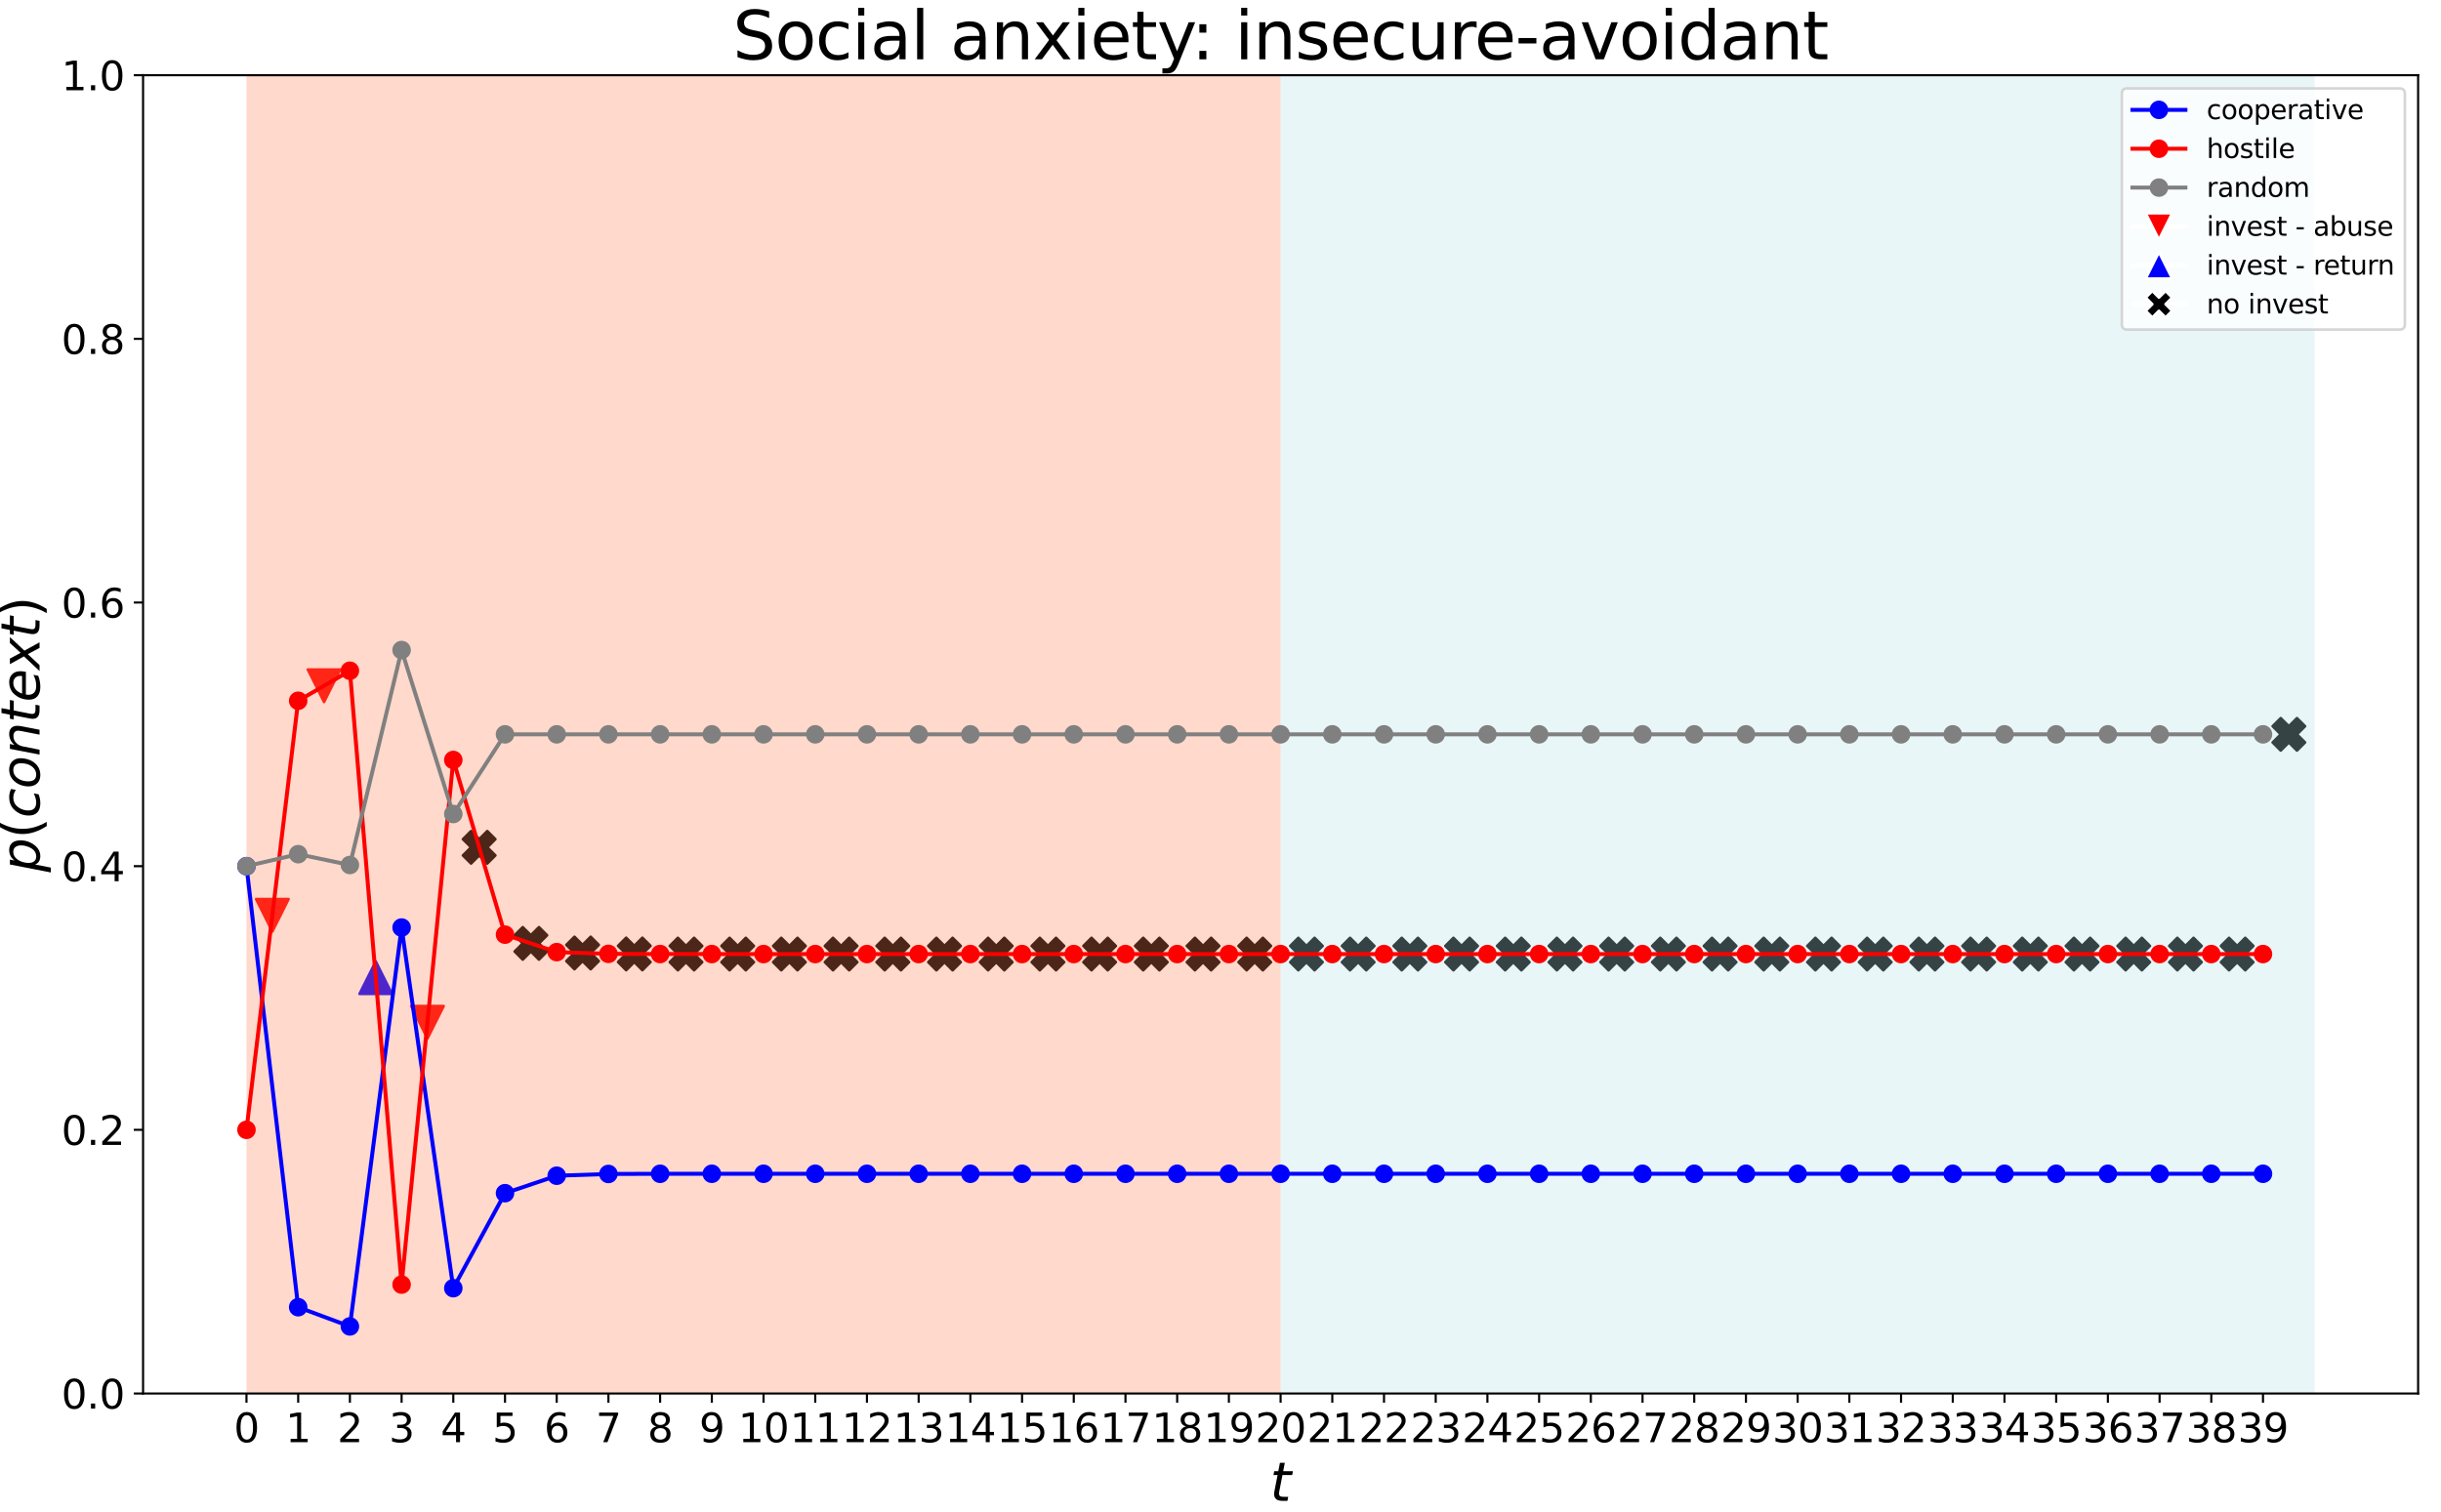 <?xml version="1.0" encoding="utf-8" standalone="no"?>
<!DOCTYPE svg PUBLIC "-//W3C//DTD SVG 1.1//EN"
  "http://www.w3.org/Graphics/SVG/1.1/DTD/svg11.dtd">
<svg height="570.96pt" version="1.1" viewBox="0 0 921.6 570.96" width="921.6pt" xmlns="http://www.w3.org/2000/svg" xmlns:xlink="http://www.w3.org/1999/xlink">
 <defs>
  <style type="text/css">*{stroke-linecap:butt;stroke-linejoin:round;}</style>
 </defs>
 <g id="figure_1">
  <g id="patch_1">
   <path d="M 0 570.96 
L 921.6 570.96 
L 921.6 0 
L 0 0 
z
" style="fill:#ffffff;"/>
  </g>
  <g id="axes_1">
   <g id="patch_2">
    <path d="M 54.016 526.267 
L 912.96 526.267 
L 912.96 28.396 
L 54.016 28.396 
z
" style="fill:#ffffff;"/>
   </g>
   <g id="PathCollection_1">
    <path clip-path="url(#p878419bbd2)" d="M 102.82 351.799 
L 108.943 339.551 
L 96.696 339.551 
z
" style="fill:#ff0000;stroke:#ff0000;"/>
    <path clip-path="url(#p878419bbd2)" d="M 122.341 265.112 
L 128.465 252.864 
L 116.217 252.864 
z
" style="fill:#ff0000;stroke:#ff0000;"/>
    <path clip-path="url(#p878419bbd2)" d="M 141.863 363.105 
L 135.739 375.352 
L 147.986 375.352 
z
" style="fill:#0000ff;stroke:#0000ff;"/>
    <path clip-path="url(#p878419bbd2)" d="M 161.384 392.198 
L 167.508 379.95 
L 155.26 379.95 
z
" style="fill:#ff0000;stroke:#ff0000;"/>
    <path clip-path="url(#p878419bbd2)" d="M 177.844 326.118 
L 180.905 323.057 
L 183.967 326.118 
L 187.029 323.057 
L 183.967 319.995 
L 187.029 316.933 
L 183.967 313.871 
L 180.905 316.933 
L 177.844 313.871 
L 174.782 316.933 
L 177.844 319.995 
L 174.782 323.057 
z
" style="stroke:#000000;"/>
    <path clip-path="url(#p878419bbd2)" d="M 197.365 362.402 
L 200.427 359.34 
L 203.489 362.402 
L 206.551 359.34 
L 203.489 356.278 
L 206.551 353.216 
L 203.489 350.154 
L 200.427 353.216 
L 197.365 350.154 
L 194.303 353.216 
L 197.365 356.278 
L 194.303 359.34 
z
" style="stroke:#000000;"/>
    <path clip-path="url(#p878419bbd2)" d="M 216.887 366.03 
L 219.948 362.968 
L 223.01 366.03 
L 226.072 362.968 
L 223.01 359.906 
L 226.072 356.845 
L 223.01 353.783 
L 219.948 356.845 
L 216.887 353.783 
L 213.825 356.845 
L 216.887 359.906 
L 213.825 362.968 
z
" style="stroke:#000000;"/>
    <path clip-path="url(#p878419bbd2)" d="M 236.408 366.393 
L 239.47 363.331 
L 242.532 366.393 
L 245.594 363.331 
L 242.532 360.269 
L 245.594 357.207 
L 242.532 354.146 
L 239.47 357.207 
L 236.408 354.146 
L 233.346 357.207 
L 236.408 360.269 
L 233.346 363.331 
z
" style="stroke:#000000;"/>
    <path clip-path="url(#p878419bbd2)" d="M 255.929 366.429 
L 258.991 363.367 
L 262.053 366.429 
L 265.115 363.367 
L 262.053 360.306 
L 265.115 357.244 
L 262.053 354.182 
L 258.991 357.244 
L 255.929 354.182 
L 252.868 357.244 
L 255.929 360.306 
L 252.868 363.367 
z
" style="stroke:#000000;"/>
    <path clip-path="url(#p878419bbd2)" d="M 275.451 366.433 
L 278.513 363.371 
L 281.575 366.433 
L 284.636 363.371 
L 281.575 360.309 
L 284.636 357.247 
L 281.575 354.185 
L 278.513 357.247 
L 275.451 354.185 
L 272.389 357.247 
L 275.451 360.309 
L 272.389 363.371 
z
" style="stroke:#000000;"/>
    <path clip-path="url(#p878419bbd2)" d="M 294.972 366.433 
L 298.034 363.371 
L 301.096 366.433 
L 304.158 363.371 
L 301.096 360.31 
L 304.158 357.248 
L 301.096 354.186 
L 298.034 357.248 
L 294.972 354.186 
L 291.91 357.248 
L 294.972 360.31 
L 291.91 363.371 
z
" style="stroke:#000000;"/>
    <path clip-path="url(#p878419bbd2)" d="M 314.494 366.433 
L 317.556 363.371 
L 320.617 366.433 
L 323.679 363.371 
L 320.617 360.31 
L 323.679 357.248 
L 320.617 354.186 
L 317.556 357.248 
L 314.494 354.186 
L 311.432 357.248 
L 314.494 360.31 
L 311.432 363.371 
z
" style="stroke:#000000;"/>
    <path clip-path="url(#p878419bbd2)" d="M 334.015 366.433 
L 337.077 363.371 
L 340.139 366.433 
L 343.201 363.371 
L 340.139 360.31 
L 343.201 357.248 
L 340.139 354.186 
L 337.077 357.248 
L 334.015 354.186 
L 330.953 357.248 
L 334.015 360.31 
L 330.953 363.371 
z
" style="stroke:#000000;"/>
    <path clip-path="url(#p878419bbd2)" d="M 353.537 366.433 
L 356.599 363.371 
L 359.66 366.433 
L 362.722 363.371 
L 359.66 360.31 
L 362.722 357.248 
L 359.66 354.186 
L 356.599 357.248 
L 353.537 354.186 
L 350.475 357.248 
L 353.537 360.31 
L 350.475 363.371 
z
" style="stroke:#000000;"/>
    <path clip-path="url(#p878419bbd2)" d="M 373.058 366.433 
L 376.12 363.371 
L 379.182 366.433 
L 382.244 363.371 
L 379.182 360.31 
L 382.244 357.248 
L 379.182 354.186 
L 376.12 357.248 
L 373.058 354.186 
L 369.996 357.248 
L 373.058 360.31 
L 369.996 363.371 
z
" style="stroke:#000000;"/>
    <path clip-path="url(#p878419bbd2)" d="M 392.58 366.433 
L 395.641 363.371 
L 398.703 366.433 
L 401.765 363.371 
L 398.703 360.31 
L 401.765 357.248 
L 398.703 354.186 
L 395.641 357.248 
L 392.58 354.186 
L 389.518 357.248 
L 392.58 360.31 
L 389.518 363.371 
z
" style="stroke:#000000;"/>
    <path clip-path="url(#p878419bbd2)" d="M 412.101 366.433 
L 415.163 363.371 
L 418.225 366.433 
L 421.287 363.371 
L 418.225 360.31 
L 421.287 357.248 
L 418.225 354.186 
L 415.163 357.248 
L 412.101 354.186 
L 409.039 357.248 
L 412.101 360.31 
L 409.039 363.371 
z
" style="stroke:#000000;"/>
    <path clip-path="url(#p878419bbd2)" d="M 431.623 366.433 
L 434.684 363.371 
L 437.746 366.433 
L 440.808 363.371 
L 437.746 360.31 
L 440.808 357.248 
L 437.746 354.186 
L 434.684 357.248 
L 431.623 354.186 
L 428.561 357.248 
L 431.623 360.31 
L 428.561 363.371 
z
" style="stroke:#000000;"/>
    <path clip-path="url(#p878419bbd2)" d="M 451.144 366.433 
L 454.206 363.371 
L 457.268 366.433 
L 460.33 363.371 
L 457.268 360.31 
L 460.33 357.248 
L 457.268 354.186 
L 454.206 357.248 
L 451.144 354.186 
L 448.082 357.248 
L 451.144 360.31 
L 448.082 363.371 
z
" style="stroke:#000000;"/>
    <path clip-path="url(#p878419bbd2)" d="M 470.665 366.433 
L 473.727 363.371 
L 476.789 366.433 
L 479.851 363.371 
L 476.789 360.31 
L 479.851 357.248 
L 476.789 354.186 
L 473.727 357.248 
L 470.665 354.186 
L 467.604 357.248 
L 470.665 360.31 
L 467.604 363.371 
z
" style="stroke:#000000;"/>
    <path clip-path="url(#p878419bbd2)" d="M 490.187 366.433 
L 493.249 363.371 
L 496.311 366.433 
L 499.372 363.371 
L 496.311 360.31 
L 499.372 357.248 
L 496.311 354.186 
L 493.249 357.248 
L 490.187 354.186 
L 487.125 357.248 
L 490.187 360.31 
L 487.125 363.371 
z
" style="stroke:#000000;"/>
    <path clip-path="url(#p878419bbd2)" d="M 509.708 366.433 
L 512.77 363.371 
L 515.832 366.433 
L 518.894 363.371 
L 515.832 360.31 
L 518.894 357.248 
L 515.832 354.186 
L 512.77 357.248 
L 509.708 354.186 
L 506.646 357.248 
L 509.708 360.31 
L 506.646 363.371 
z
" style="stroke:#000000;"/>
    <path clip-path="url(#p878419bbd2)" d="M 529.23 366.433 
L 532.292 363.371 
L 535.353 366.433 
L 538.415 363.371 
L 535.353 360.31 
L 538.415 357.248 
L 535.353 354.186 
L 532.292 357.248 
L 529.23 354.186 
L 526.168 357.248 
L 529.23 360.31 
L 526.168 363.371 
z
" style="stroke:#000000;"/>
    <path clip-path="url(#p878419bbd2)" d="M 548.751 366.433 
L 551.813 363.371 
L 554.875 366.433 
L 557.937 363.371 
L 554.875 360.31 
L 557.937 357.248 
L 554.875 354.186 
L 551.813 357.248 
L 548.751 354.186 
L 545.689 357.248 
L 548.751 360.31 
L 545.689 363.371 
z
" style="stroke:#000000;"/>
    <path clip-path="url(#p878419bbd2)" d="M 568.273 366.433 
L 571.335 363.371 
L 574.396 366.433 
L 577.458 363.371 
L 574.396 360.31 
L 577.458 357.248 
L 574.396 354.186 
L 571.335 357.248 
L 568.273 354.186 
L 565.211 357.248 
L 568.273 360.31 
L 565.211 363.371 
z
" style="stroke:#000000;"/>
    <path clip-path="url(#p878419bbd2)" d="M 587.794 366.433 
L 590.856 363.371 
L 593.918 366.433 
L 596.98 363.371 
L 593.918 360.31 
L 596.98 357.248 
L 593.918 354.186 
L 590.856 357.248 
L 587.794 354.186 
L 584.732 357.248 
L 587.794 360.31 
L 584.732 363.371 
z
" style="stroke:#000000;"/>
    <path clip-path="url(#p878419bbd2)" d="M 607.316 366.433 
L 610.377 363.371 
L 613.439 366.433 
L 616.501 363.371 
L 613.439 360.31 
L 616.501 357.248 
L 613.439 354.186 
L 610.377 357.248 
L 607.316 354.186 
L 604.254 357.248 
L 607.316 360.31 
L 604.254 363.371 
z
" style="stroke:#000000;"/>
    <path clip-path="url(#p878419bbd2)" d="M 626.837 366.433 
L 629.899 363.371 
L 632.961 366.433 
L 636.023 363.371 
L 632.961 360.31 
L 636.023 357.248 
L 632.961 354.186 
L 629.899 357.248 
L 626.837 354.186 
L 623.775 357.248 
L 626.837 360.31 
L 623.775 363.371 
z
" style="stroke:#000000;"/>
    <path clip-path="url(#p878419bbd2)" d="M 646.359 366.433 
L 649.42 363.371 
L 652.482 366.433 
L 655.544 363.371 
L 652.482 360.31 
L 655.544 357.248 
L 652.482 354.186 
L 649.42 357.248 
L 646.359 354.186 
L 643.297 357.248 
L 646.359 360.31 
L 643.297 363.371 
z
" style="stroke:#000000;"/>
    <path clip-path="url(#p878419bbd2)" d="M 665.88 366.433 
L 668.942 363.371 
L 672.004 366.433 
L 675.066 363.371 
L 672.004 360.31 
L 675.066 357.248 
L 672.004 354.186 
L 668.942 357.248 
L 665.88 354.186 
L 662.818 357.248 
L 665.88 360.31 
L 662.818 363.371 
z
" style="stroke:#000000;"/>
    <path clip-path="url(#p878419bbd2)" d="M 685.401 366.433 
L 688.463 363.371 
L 691.525 366.433 
L 694.587 363.371 
L 691.525 360.31 
L 694.587 357.248 
L 691.525 354.186 
L 688.463 357.248 
L 685.401 354.186 
L 682.34 357.248 
L 685.401 360.31 
L 682.34 363.371 
z
" style="stroke:#000000;"/>
    <path clip-path="url(#p878419bbd2)" d="M 704.923 366.433 
L 707.985 363.371 
L 711.047 366.433 
L 714.108 363.371 
L 711.047 360.31 
L 714.108 357.248 
L 711.047 354.186 
L 707.985 357.248 
L 704.923 354.186 
L 701.861 357.248 
L 704.923 360.31 
L 701.861 363.371 
z
" style="stroke:#000000;"/>
    <path clip-path="url(#p878419bbd2)" d="M 724.444 366.433 
L 727.506 363.371 
L 730.568 366.433 
L 733.63 363.371 
L 730.568 360.31 
L 733.63 357.248 
L 730.568 354.186 
L 727.506 357.248 
L 724.444 354.186 
L 721.382 357.248 
L 724.444 360.31 
L 721.382 363.371 
z
" style="stroke:#000000;"/>
    <path clip-path="url(#p878419bbd2)" d="M 743.966 366.433 
L 747.028 363.371 
L 750.089 366.433 
L 753.151 363.371 
L 750.089 360.31 
L 753.151 357.248 
L 750.089 354.186 
L 747.028 357.248 
L 743.966 354.186 
L 740.904 357.248 
L 743.966 360.31 
L 740.904 363.371 
z
" style="stroke:#000000;"/>
    <path clip-path="url(#p878419bbd2)" d="M 763.487 366.433 
L 766.549 363.371 
L 769.611 366.433 
L 772.673 363.371 
L 769.611 360.31 
L 772.673 357.248 
L 769.611 354.186 
L 766.549 357.248 
L 763.487 354.186 
L 760.425 357.248 
L 763.487 360.31 
L 760.425 363.371 
z
" style="stroke:#000000;"/>
    <path clip-path="url(#p878419bbd2)" d="M 783.009 366.433 
L 786.071 363.371 
L 789.132 366.433 
L 792.194 363.371 
L 789.132 360.31 
L 792.194 357.248 
L 789.132 354.186 
L 786.071 357.248 
L 783.009 354.186 
L 779.947 357.248 
L 783.009 360.31 
L 779.947 363.371 
z
" style="stroke:#000000;"/>
    <path clip-path="url(#p878419bbd2)" d="M 802.53 366.433 
L 805.592 363.371 
L 808.654 366.433 
L 811.716 363.371 
L 808.654 360.31 
L 811.716 357.248 
L 808.654 354.186 
L 805.592 357.248 
L 802.53 354.186 
L 799.468 357.248 
L 802.53 360.31 
L 799.468 363.371 
z
" style="stroke:#000000;"/>
    <path clip-path="url(#p878419bbd2)" d="M 822.052 366.433 
L 825.113 363.371 
L 828.175 366.433 
L 831.237 363.371 
L 828.175 360.31 
L 831.237 357.248 
L 828.175 354.186 
L 825.113 357.248 
L 822.052 354.186 
L 818.99 357.248 
L 822.052 360.31 
L 818.99 363.371 
z
" style="stroke:#000000;"/>
    <path clip-path="url(#p878419bbd2)" d="M 841.573 366.433 
L 844.635 363.371 
L 847.697 366.433 
L 850.759 363.371 
L 847.697 360.31 
L 850.759 357.248 
L 847.697 354.186 
L 844.635 357.248 
L 841.573 354.186 
L 838.511 357.248 
L 841.573 360.31 
L 838.511 363.371 
z
" style="stroke:#000000;"/>
    <path clip-path="url(#p878419bbd2)" d="M 861.095 283.455 
L 864.156 280.393 
L 867.218 283.455 
L 870.28 280.393 
L 867.218 277.331 
L 870.28 274.269 
L 867.218 271.207 
L 864.156 274.269 
L 861.095 271.207 
L 858.033 274.269 
L 861.095 277.331 
L 858.033 280.393 
z
" style="stroke:#000000;"/>
   </g>
   <g id="patch_3">
    <path clip-path="url(#p878419bbd2)" d="M 93.059 526.267 
L 93.059 28.396 
L 483.488 28.396 
L 483.488 526.267 
z
" style="fill:#ff7f50;opacity:0.3;"/>
   </g>
   <g id="patch_4">
    <path clip-path="url(#p878419bbd2)" d="M 483.488 526.267 
L 483.488 28.396 
L 873.917 28.396 
L 873.917 526.267 
z
" style="fill:#b0e0e6;opacity:0.3;"/>
   </g>
   <g id="matplotlib.axis_1">
    <g id="xtick_1">
     <g id="line2d_1">
      <defs>
       <path d="M 0 0 
L 0 3.5 
" id="mbf4d029e7e" style="stroke:#000000;stroke-width:0.8;"/>
      </defs>
      <g>
       <use style="stroke:#000000;stroke-width:0.8;" x="93.059" xlink:href="#mbf4d029e7e" y="526.267"/>
      </g>
     </g>
     <g id="text_1">
      <!-- 0 -->
      <g transform="translate(88.287 544.664)scale(0.15 -0.15)">
       <defs>
        <path d="M 2034 4250 
Q 1547 4250 1301 3770 
Q 1056 3291 1056 2328 
Q 1056 1369 1301 889 
Q 1547 409 2034 409 
Q 2525 409 2770 889 
Q 3016 1369 3016 2328 
Q 3016 3291 2770 3770 
Q 2525 4250 2034 4250 
z
M 2034 4750 
Q 2819 4750 3233 4129 
Q 3647 3509 3647 2328 
Q 3647 1150 3233 529 
Q 2819 -91 2034 -91 
Q 1250 -91 836 529 
Q 422 1150 422 2328 
Q 422 3509 836 4129 
Q 1250 4750 2034 4750 
z
" id="DejaVuSans-30" transform="scale(0.016)"/>
       </defs>
       <use xlink:href="#DejaVuSans-30"/>
      </g>
     </g>
    </g>
    <g id="xtick_2">
     <g id="line2d_2">
      <g>
       <use style="stroke:#000000;stroke-width:0.8;" x="112.58" xlink:href="#mbf4d029e7e" y="526.267"/>
      </g>
     </g>
     <g id="text_2">
      <!-- 1 -->
      <g transform="translate(107.808 544.664)scale(0.15 -0.15)">
       <defs>
        <path d="M 794 531 
L 1825 531 
L 1825 4091 
L 703 3866 
L 703 4441 
L 1819 4666 
L 2450 4666 
L 2450 531 
L 3481 531 
L 3481 0 
L 794 0 
L 794 531 
z
" id="DejaVuSans-31" transform="scale(0.016)"/>
       </defs>
       <use xlink:href="#DejaVuSans-31"/>
      </g>
     </g>
    </g>
    <g id="xtick_3">
     <g id="line2d_3">
      <g>
       <use style="stroke:#000000;stroke-width:0.8;" x="132.102" xlink:href="#mbf4d029e7e" y="526.267"/>
      </g>
     </g>
     <g id="text_3">
      <!-- 2 -->
      <g transform="translate(127.33 544.664)scale(0.15 -0.15)">
       <defs>
        <path d="M 1228 531 
L 3431 531 
L 3431 0 
L 469 0 
L 469 531 
Q 828 903 1448 1529 
Q 2069 2156 2228 2338 
Q 2531 2678 2651 2914 
Q 2772 3150 2772 3378 
Q 2772 3750 2511 3984 
Q 2250 4219 1831 4219 
Q 1534 4219 1204 4116 
Q 875 4013 500 3803 
L 500 4441 
Q 881 4594 1212 4672 
Q 1544 4750 1819 4750 
Q 2544 4750 2975 4387 
Q 3406 4025 3406 3419 
Q 3406 3131 3298 2873 
Q 3191 2616 2906 2266 
Q 2828 2175 2409 1742 
Q 1991 1309 1228 531 
z
" id="DejaVuSans-32" transform="scale(0.016)"/>
       </defs>
       <use xlink:href="#DejaVuSans-32"/>
      </g>
     </g>
    </g>
    <g id="xtick_4">
     <g id="line2d_4">
      <g>
       <use style="stroke:#000000;stroke-width:0.8;" x="151.623" xlink:href="#mbf4d029e7e" y="526.267"/>
      </g>
     </g>
     <g id="text_4">
      <!-- 3 -->
      <g transform="translate(146.851 544.664)scale(0.15 -0.15)">
       <defs>
        <path d="M 2597 2516 
Q 3050 2419 3304 2112 
Q 3559 1806 3559 1356 
Q 3559 666 3084 287 
Q 2609 -91 1734 -91 
Q 1441 -91 1130 -33 
Q 819 25 488 141 
L 488 750 
Q 750 597 1062 519 
Q 1375 441 1716 441 
Q 2309 441 2620 675 
Q 2931 909 2931 1356 
Q 2931 1769 2642 2001 
Q 2353 2234 1838 2234 
L 1294 2234 
L 1294 2753 
L 1863 2753 
Q 2328 2753 2575 2939 
Q 2822 3125 2822 3475 
Q 2822 3834 2567 4026 
Q 2313 4219 1838 4219 
Q 1578 4219 1281 4162 
Q 984 4106 628 3988 
L 628 4550 
Q 988 4650 1302 4700 
Q 1616 4750 1894 4750 
Q 2613 4750 3031 4423 
Q 3450 4097 3450 3541 
Q 3450 3153 3228 2886 
Q 3006 2619 2597 2516 
z
" id="DejaVuSans-33" transform="scale(0.016)"/>
       </defs>
       <use xlink:href="#DejaVuSans-33"/>
      </g>
     </g>
    </g>
    <g id="xtick_5">
     <g id="line2d_5">
      <g>
       <use style="stroke:#000000;stroke-width:0.8;" x="171.145" xlink:href="#mbf4d029e7e" y="526.267"/>
      </g>
     </g>
     <g id="text_5">
      <!-- 4 -->
      <g transform="translate(166.373 544.664)scale(0.15 -0.15)">
       <defs>
        <path d="M 2419 4116 
L 825 1625 
L 2419 1625 
L 2419 4116 
z
M 2253 4666 
L 3047 4666 
L 3047 1625 
L 3713 1625 
L 3713 1100 
L 3047 1100 
L 3047 0 
L 2419 0 
L 2419 1100 
L 313 1100 
L 313 1709 
L 2253 4666 
z
" id="DejaVuSans-34" transform="scale(0.016)"/>
       </defs>
       <use xlink:href="#DejaVuSans-34"/>
      </g>
     </g>
    </g>
    <g id="xtick_6">
     <g id="line2d_6">
      <g>
       <use style="stroke:#000000;stroke-width:0.8;" x="190.666" xlink:href="#mbf4d029e7e" y="526.267"/>
      </g>
     </g>
     <g id="text_6">
      <!-- 5 -->
      <g transform="translate(185.894 544.664)scale(0.15 -0.15)">
       <defs>
        <path d="M 691 4666 
L 3169 4666 
L 3169 4134 
L 1269 4134 
L 1269 2991 
Q 1406 3038 1543 3061 
Q 1681 3084 1819 3084 
Q 2600 3084 3056 2656 
Q 3513 2228 3513 1497 
Q 3513 744 3044 326 
Q 2575 -91 1722 -91 
Q 1428 -91 1123 -41 
Q 819 9 494 109 
L 494 744 
Q 775 591 1075 516 
Q 1375 441 1709 441 
Q 2250 441 2565 725 
Q 2881 1009 2881 1497 
Q 2881 1984 2565 2268 
Q 2250 2553 1709 2553 
Q 1456 2553 1204 2497 
Q 953 2441 691 2322 
L 691 4666 
z
" id="DejaVuSans-35" transform="scale(0.016)"/>
       </defs>
       <use xlink:href="#DejaVuSans-35"/>
      </g>
     </g>
    </g>
    <g id="xtick_7">
     <g id="line2d_7">
      <g>
       <use style="stroke:#000000;stroke-width:0.8;" x="210.188" xlink:href="#mbf4d029e7e" y="526.267"/>
      </g>
     </g>
     <g id="text_7">
      <!-- 6 -->
      <g transform="translate(205.416 544.664)scale(0.15 -0.15)">
       <defs>
        <path d="M 2113 2584 
Q 1688 2584 1439 2293 
Q 1191 2003 1191 1497 
Q 1191 994 1439 701 
Q 1688 409 2113 409 
Q 2538 409 2786 701 
Q 3034 994 3034 1497 
Q 3034 2003 2786 2293 
Q 2538 2584 2113 2584 
z
M 3366 4563 
L 3366 3988 
Q 3128 4100 2886 4159 
Q 2644 4219 2406 4219 
Q 1781 4219 1451 3797 
Q 1122 3375 1075 2522 
Q 1259 2794 1537 2939 
Q 1816 3084 2150 3084 
Q 2853 3084 3261 2657 
Q 3669 2231 3669 1497 
Q 3669 778 3244 343 
Q 2819 -91 2113 -91 
Q 1303 -91 875 529 
Q 447 1150 447 2328 
Q 447 3434 972 4092 
Q 1497 4750 2381 4750 
Q 2619 4750 2861 4703 
Q 3103 4656 3366 4563 
z
" id="DejaVuSans-36" transform="scale(0.016)"/>
       </defs>
       <use xlink:href="#DejaVuSans-36"/>
      </g>
     </g>
    </g>
    <g id="xtick_8">
     <g id="line2d_8">
      <g>
       <use style="stroke:#000000;stroke-width:0.8;" x="229.709" xlink:href="#mbf4d029e7e" y="526.267"/>
      </g>
     </g>
     <g id="text_8">
      <!-- 7 -->
      <g transform="translate(224.937 544.664)scale(0.15 -0.15)">
       <defs>
        <path d="M 525 4666 
L 3525 4666 
L 3525 4397 
L 1831 0 
L 1172 0 
L 2766 4134 
L 525 4134 
L 525 4666 
z
" id="DejaVuSans-37" transform="scale(0.016)"/>
       </defs>
       <use xlink:href="#DejaVuSans-37"/>
      </g>
     </g>
    </g>
    <g id="xtick_9">
     <g id="line2d_9">
      <g>
       <use style="stroke:#000000;stroke-width:0.8;" x="249.231" xlink:href="#mbf4d029e7e" y="526.267"/>
      </g>
     </g>
     <g id="text_9">
      <!-- 8 -->
      <g transform="translate(244.459 544.664)scale(0.15 -0.15)">
       <defs>
        <path d="M 2034 2216 
Q 1584 2216 1326 1975 
Q 1069 1734 1069 1313 
Q 1069 891 1326 650 
Q 1584 409 2034 409 
Q 2484 409 2743 651 
Q 3003 894 3003 1313 
Q 3003 1734 2745 1975 
Q 2488 2216 2034 2216 
z
M 1403 2484 
Q 997 2584 770 2862 
Q 544 3141 544 3541 
Q 544 4100 942 4425 
Q 1341 4750 2034 4750 
Q 2731 4750 3128 4425 
Q 3525 4100 3525 3541 
Q 3525 3141 3298 2862 
Q 3072 2584 2669 2484 
Q 3125 2378 3379 2068 
Q 3634 1759 3634 1313 
Q 3634 634 3220 271 
Q 2806 -91 2034 -91 
Q 1263 -91 848 271 
Q 434 634 434 1313 
Q 434 1759 690 2068 
Q 947 2378 1403 2484 
z
M 1172 3481 
Q 1172 3119 1398 2916 
Q 1625 2713 2034 2713 
Q 2441 2713 2670 2916 
Q 2900 3119 2900 3481 
Q 2900 3844 2670 4047 
Q 2441 4250 2034 4250 
Q 1625 4250 1398 4047 
Q 1172 3844 1172 3481 
z
" id="DejaVuSans-38" transform="scale(0.016)"/>
       </defs>
       <use xlink:href="#DejaVuSans-38"/>
      </g>
     </g>
    </g>
    <g id="xtick_10">
     <g id="line2d_10">
      <g>
       <use style="stroke:#000000;stroke-width:0.8;" x="268.752" xlink:href="#mbf4d029e7e" y="526.267"/>
      </g>
     </g>
     <g id="text_10">
      <!-- 9 -->
      <g transform="translate(263.98 544.664)scale(0.15 -0.15)">
       <defs>
        <path d="M 703 97 
L 703 672 
Q 941 559 1184 500 
Q 1428 441 1663 441 
Q 2288 441 2617 861 
Q 2947 1281 2994 2138 
Q 2813 1869 2534 1725 
Q 2256 1581 1919 1581 
Q 1219 1581 811 2004 
Q 403 2428 403 3163 
Q 403 3881 828 4315 
Q 1253 4750 1959 4750 
Q 2769 4750 3195 4129 
Q 3622 3509 3622 2328 
Q 3622 1225 3098 567 
Q 2575 -91 1691 -91 
Q 1453 -91 1209 -44 
Q 966 3 703 97 
z
M 1959 2075 
Q 2384 2075 2632 2365 
Q 2881 2656 2881 3163 
Q 2881 3666 2632 3958 
Q 2384 4250 1959 4250 
Q 1534 4250 1286 3958 
Q 1038 3666 1038 3163 
Q 1038 2656 1286 2365 
Q 1534 2075 1959 2075 
z
" id="DejaVuSans-39" transform="scale(0.016)"/>
       </defs>
       <use xlink:href="#DejaVuSans-39"/>
      </g>
     </g>
    </g>
    <g id="xtick_11">
     <g id="line2d_11">
      <g>
       <use style="stroke:#000000;stroke-width:0.8;" x="288.273" xlink:href="#mbf4d029e7e" y="526.267"/>
      </g>
     </g>
     <g id="text_11">
      <!-- 10 -->
      <g transform="translate(278.73 544.664)scale(0.15 -0.15)">
       <use xlink:href="#DejaVuSans-31"/>
       <use x="63.623" xlink:href="#DejaVuSans-30"/>
      </g>
     </g>
    </g>
    <g id="xtick_12">
     <g id="line2d_12">
      <g>
       <use style="stroke:#000000;stroke-width:0.8;" x="307.795" xlink:href="#mbf4d029e7e" y="526.267"/>
      </g>
     </g>
     <g id="text_12">
      <!-- 11 -->
      <g transform="translate(298.251 544.664)scale(0.15 -0.15)">
       <use xlink:href="#DejaVuSans-31"/>
       <use x="63.623" xlink:href="#DejaVuSans-31"/>
      </g>
     </g>
    </g>
    <g id="xtick_13">
     <g id="line2d_13">
      <g>
       <use style="stroke:#000000;stroke-width:0.8;" x="327.316" xlink:href="#mbf4d029e7e" y="526.267"/>
      </g>
     </g>
     <g id="text_13">
      <!-- 12 -->
      <g transform="translate(317.773 544.664)scale(0.15 -0.15)">
       <use xlink:href="#DejaVuSans-31"/>
       <use x="63.623" xlink:href="#DejaVuSans-32"/>
      </g>
     </g>
    </g>
    <g id="xtick_14">
     <g id="line2d_14">
      <g>
       <use style="stroke:#000000;stroke-width:0.8;" x="346.838" xlink:href="#mbf4d029e7e" y="526.267"/>
      </g>
     </g>
     <g id="text_14">
      <!-- 13 -->
      <g transform="translate(337.294 544.664)scale(0.15 -0.15)">
       <use xlink:href="#DejaVuSans-31"/>
       <use x="63.623" xlink:href="#DejaVuSans-33"/>
      </g>
     </g>
    </g>
    <g id="xtick_15">
     <g id="line2d_15">
      <g>
       <use style="stroke:#000000;stroke-width:0.8;" x="366.359" xlink:href="#mbf4d029e7e" y="526.267"/>
      </g>
     </g>
     <g id="text_15">
      <!-- 14 -->
      <g transform="translate(356.816 544.664)scale(0.15 -0.15)">
       <use xlink:href="#DejaVuSans-31"/>
       <use x="63.623" xlink:href="#DejaVuSans-34"/>
      </g>
     </g>
    </g>
    <g id="xtick_16">
     <g id="line2d_16">
      <g>
       <use style="stroke:#000000;stroke-width:0.8;" x="385.881" xlink:href="#mbf4d029e7e" y="526.267"/>
      </g>
     </g>
     <g id="text_16">
      <!-- 15 -->
      <g transform="translate(376.337 544.664)scale(0.15 -0.15)">
       <use xlink:href="#DejaVuSans-31"/>
       <use x="63.623" xlink:href="#DejaVuSans-35"/>
      </g>
     </g>
    </g>
    <g id="xtick_17">
     <g id="line2d_17">
      <g>
       <use style="stroke:#000000;stroke-width:0.8;" x="405.402" xlink:href="#mbf4d029e7e" y="526.267"/>
      </g>
     </g>
     <g id="text_17">
      <!-- 16 -->
      <g transform="translate(395.858 544.664)scale(0.15 -0.15)">
       <use xlink:href="#DejaVuSans-31"/>
       <use x="63.623" xlink:href="#DejaVuSans-36"/>
      </g>
     </g>
    </g>
    <g id="xtick_18">
     <g id="line2d_18">
      <g>
       <use style="stroke:#000000;stroke-width:0.8;" x="424.924" xlink:href="#mbf4d029e7e" y="526.267"/>
      </g>
     </g>
     <g id="text_18">
      <!-- 17 -->
      <g transform="translate(415.38 544.664)scale(0.15 -0.15)">
       <use xlink:href="#DejaVuSans-31"/>
       <use x="63.623" xlink:href="#DejaVuSans-37"/>
      </g>
     </g>
    </g>
    <g id="xtick_19">
     <g id="line2d_19">
      <g>
       <use style="stroke:#000000;stroke-width:0.8;" x="444.445" xlink:href="#mbf4d029e7e" y="526.267"/>
      </g>
     </g>
     <g id="text_19">
      <!-- 18 -->
      <g transform="translate(434.901 544.664)scale(0.15 -0.15)">
       <use xlink:href="#DejaVuSans-31"/>
       <use x="63.623" xlink:href="#DejaVuSans-38"/>
      </g>
     </g>
    </g>
    <g id="xtick_20">
     <g id="line2d_20">
      <g>
       <use style="stroke:#000000;stroke-width:0.8;" x="463.967" xlink:href="#mbf4d029e7e" y="526.267"/>
      </g>
     </g>
     <g id="text_20">
      <!-- 19 -->
      <g transform="translate(454.423 544.664)scale(0.15 -0.15)">
       <use xlink:href="#DejaVuSans-31"/>
       <use x="63.623" xlink:href="#DejaVuSans-39"/>
      </g>
     </g>
    </g>
    <g id="xtick_21">
     <g id="line2d_21">
      <g>
       <use style="stroke:#000000;stroke-width:0.8;" x="483.488" xlink:href="#mbf4d029e7e" y="526.267"/>
      </g>
     </g>
     <g id="text_21">
      <!-- 20 -->
      <g transform="translate(473.944 544.664)scale(0.15 -0.15)">
       <use xlink:href="#DejaVuSans-32"/>
       <use x="63.623" xlink:href="#DejaVuSans-30"/>
      </g>
     </g>
    </g>
    <g id="xtick_22">
     <g id="line2d_22">
      <g>
       <use style="stroke:#000000;stroke-width:0.8;" x="503.009" xlink:href="#mbf4d029e7e" y="526.267"/>
      </g>
     </g>
     <g id="text_22">
      <!-- 21 -->
      <g transform="translate(493.466 544.664)scale(0.15 -0.15)">
       <use xlink:href="#DejaVuSans-32"/>
       <use x="63.623" xlink:href="#DejaVuSans-31"/>
      </g>
     </g>
    </g>
    <g id="xtick_23">
     <g id="line2d_23">
      <g>
       <use style="stroke:#000000;stroke-width:0.8;" x="522.531" xlink:href="#mbf4d029e7e" y="526.267"/>
      </g>
     </g>
     <g id="text_23">
      <!-- 22 -->
      <g transform="translate(512.987 544.664)scale(0.15 -0.15)">
       <use xlink:href="#DejaVuSans-32"/>
       <use x="63.623" xlink:href="#DejaVuSans-32"/>
      </g>
     </g>
    </g>
    <g id="xtick_24">
     <g id="line2d_24">
      <g>
       <use style="stroke:#000000;stroke-width:0.8;" x="542.052" xlink:href="#mbf4d029e7e" y="526.267"/>
      </g>
     </g>
     <g id="text_24">
      <!-- 23 -->
      <g transform="translate(532.509 544.664)scale(0.15 -0.15)">
       <use xlink:href="#DejaVuSans-32"/>
       <use x="63.623" xlink:href="#DejaVuSans-33"/>
      </g>
     </g>
    </g>
    <g id="xtick_25">
     <g id="line2d_25">
      <g>
       <use style="stroke:#000000;stroke-width:0.8;" x="561.574" xlink:href="#mbf4d029e7e" y="526.267"/>
      </g>
     </g>
     <g id="text_25">
      <!-- 24 -->
      <g transform="translate(552.03 544.664)scale(0.15 -0.15)">
       <use xlink:href="#DejaVuSans-32"/>
       <use x="63.623" xlink:href="#DejaVuSans-34"/>
      </g>
     </g>
    </g>
    <g id="xtick_26">
     <g id="line2d_26">
      <g>
       <use style="stroke:#000000;stroke-width:0.8;" x="581.095" xlink:href="#mbf4d029e7e" y="526.267"/>
      </g>
     </g>
     <g id="text_26">
      <!-- 25 -->
      <g transform="translate(571.552 544.664)scale(0.15 -0.15)">
       <use xlink:href="#DejaVuSans-32"/>
       <use x="63.623" xlink:href="#DejaVuSans-35"/>
      </g>
     </g>
    </g>
    <g id="xtick_27">
     <g id="line2d_27">
      <g>
       <use style="stroke:#000000;stroke-width:0.8;" x="600.617" xlink:href="#mbf4d029e7e" y="526.267"/>
      </g>
     </g>
     <g id="text_27">
      <!-- 26 -->
      <g transform="translate(591.073 544.664)scale(0.15 -0.15)">
       <use xlink:href="#DejaVuSans-32"/>
       <use x="63.623" xlink:href="#DejaVuSans-36"/>
      </g>
     </g>
    </g>
    <g id="xtick_28">
     <g id="line2d_28">
      <g>
       <use style="stroke:#000000;stroke-width:0.8;" x="620.138" xlink:href="#mbf4d029e7e" y="526.267"/>
      </g>
     </g>
     <g id="text_28">
      <!-- 27 -->
      <g transform="translate(610.594 544.664)scale(0.15 -0.15)">
       <use xlink:href="#DejaVuSans-32"/>
       <use x="63.623" xlink:href="#DejaVuSans-37"/>
      </g>
     </g>
    </g>
    <g id="xtick_29">
     <g id="line2d_29">
      <g>
       <use style="stroke:#000000;stroke-width:0.8;" x="639.66" xlink:href="#mbf4d029e7e" y="526.267"/>
      </g>
     </g>
     <g id="text_29">
      <!-- 28 -->
      <g transform="translate(630.116 544.664)scale(0.15 -0.15)">
       <use xlink:href="#DejaVuSans-32"/>
       <use x="63.623" xlink:href="#DejaVuSans-38"/>
      </g>
     </g>
    </g>
    <g id="xtick_30">
     <g id="line2d_30">
      <g>
       <use style="stroke:#000000;stroke-width:0.8;" x="659.181" xlink:href="#mbf4d029e7e" y="526.267"/>
      </g>
     </g>
     <g id="text_30">
      <!-- 29 -->
      <g transform="translate(649.637 544.664)scale(0.15 -0.15)">
       <use xlink:href="#DejaVuSans-32"/>
       <use x="63.623" xlink:href="#DejaVuSans-39"/>
      </g>
     </g>
    </g>
    <g id="xtick_31">
     <g id="line2d_31">
      <g>
       <use style="stroke:#000000;stroke-width:0.8;" x="678.703" xlink:href="#mbf4d029e7e" y="526.267"/>
      </g>
     </g>
     <g id="text_31">
      <!-- 30 -->
      <g transform="translate(669.159 544.664)scale(0.15 -0.15)">
       <use xlink:href="#DejaVuSans-33"/>
       <use x="63.623" xlink:href="#DejaVuSans-30"/>
      </g>
     </g>
    </g>
    <g id="xtick_32">
     <g id="line2d_32">
      <g>
       <use style="stroke:#000000;stroke-width:0.8;" x="698.224" xlink:href="#mbf4d029e7e" y="526.267"/>
      </g>
     </g>
     <g id="text_32">
      <!-- 31 -->
      <g transform="translate(688.68 544.664)scale(0.15 -0.15)">
       <use xlink:href="#DejaVuSans-33"/>
       <use x="63.623" xlink:href="#DejaVuSans-31"/>
      </g>
     </g>
    </g>
    <g id="xtick_33">
     <g id="line2d_33">
      <g>
       <use style="stroke:#000000;stroke-width:0.8;" x="717.745" xlink:href="#mbf4d029e7e" y="526.267"/>
      </g>
     </g>
     <g id="text_33">
      <!-- 32 -->
      <g transform="translate(708.202 544.664)scale(0.15 -0.15)">
       <use xlink:href="#DejaVuSans-33"/>
       <use x="63.623" xlink:href="#DejaVuSans-32"/>
      </g>
     </g>
    </g>
    <g id="xtick_34">
     <g id="line2d_34">
      <g>
       <use style="stroke:#000000;stroke-width:0.8;" x="737.267" xlink:href="#mbf4d029e7e" y="526.267"/>
      </g>
     </g>
     <g id="text_34">
      <!-- 33 -->
      <g transform="translate(727.723 544.664)scale(0.15 -0.15)">
       <use xlink:href="#DejaVuSans-33"/>
       <use x="63.623" xlink:href="#DejaVuSans-33"/>
      </g>
     </g>
    </g>
    <g id="xtick_35">
     <g id="line2d_35">
      <g>
       <use style="stroke:#000000;stroke-width:0.8;" x="756.788" xlink:href="#mbf4d029e7e" y="526.267"/>
      </g>
     </g>
     <g id="text_35">
      <!-- 34 -->
      <g transform="translate(747.245 544.664)scale(0.15 -0.15)">
       <use xlink:href="#DejaVuSans-33"/>
       <use x="63.623" xlink:href="#DejaVuSans-34"/>
      </g>
     </g>
    </g>
    <g id="xtick_36">
     <g id="line2d_36">
      <g>
       <use style="stroke:#000000;stroke-width:0.8;" x="776.31" xlink:href="#mbf4d029e7e" y="526.267"/>
      </g>
     </g>
     <g id="text_36">
      <!-- 35 -->
      <g transform="translate(766.766 544.664)scale(0.15 -0.15)">
       <use xlink:href="#DejaVuSans-33"/>
       <use x="63.623" xlink:href="#DejaVuSans-35"/>
      </g>
     </g>
    </g>
    <g id="xtick_37">
     <g id="line2d_37">
      <g>
       <use style="stroke:#000000;stroke-width:0.8;" x="795.831" xlink:href="#mbf4d029e7e" y="526.267"/>
      </g>
     </g>
     <g id="text_37">
      <!-- 36 -->
      <g transform="translate(786.288 544.664)scale(0.15 -0.15)">
       <use xlink:href="#DejaVuSans-33"/>
       <use x="63.623" xlink:href="#DejaVuSans-36"/>
      </g>
     </g>
    </g>
    <g id="xtick_38">
     <g id="line2d_38">
      <g>
       <use style="stroke:#000000;stroke-width:0.8;" x="815.353" xlink:href="#mbf4d029e7e" y="526.267"/>
      </g>
     </g>
     <g id="text_38">
      <!-- 37 -->
      <g transform="translate(805.809 544.664)scale(0.15 -0.15)">
       <use xlink:href="#DejaVuSans-33"/>
       <use x="63.623" xlink:href="#DejaVuSans-37"/>
      </g>
     </g>
    </g>
    <g id="xtick_39">
     <g id="line2d_39">
      <g>
       <use style="stroke:#000000;stroke-width:0.8;" x="834.874" xlink:href="#mbf4d029e7e" y="526.267"/>
      </g>
     </g>
     <g id="text_39">
      <!-- 38 -->
      <g transform="translate(825.33 544.664)scale(0.15 -0.15)">
       <use xlink:href="#DejaVuSans-33"/>
       <use x="63.623" xlink:href="#DejaVuSans-38"/>
      </g>
     </g>
    </g>
    <g id="xtick_40">
     <g id="line2d_40">
      <g>
       <use style="stroke:#000000;stroke-width:0.8;" x="854.396" xlink:href="#mbf4d029e7e" y="526.267"/>
      </g>
     </g>
     <g id="text_40">
      <!-- 39 -->
      <g transform="translate(844.852 544.664)scale(0.15 -0.15)">
       <use xlink:href="#DejaVuSans-33"/>
       <use x="63.623" xlink:href="#DejaVuSans-39"/>
      </g>
     </g>
    </g>
    <g id="text_41">
     <!-- $t$ -->
     <g transform="translate(479.488 566.981)scale(0.2 -0.2)">
      <defs>
       <path d="M 2706 3500 
L 2619 3053 
L 1472 3053 
L 1100 1153 
Q 1081 1047 1072 975 
Q 1063 903 1063 863 
Q 1063 663 1183 572 
Q 1303 481 1569 481 
L 2150 481 
L 2053 0 
L 1503 0 
Q 991 0 739 200 
Q 488 400 488 806 
Q 488 878 497 964 
Q 506 1050 525 1153 
L 897 3053 
L 409 3053 
L 500 3500 
L 978 3500 
L 1172 4494 
L 1747 4494 
L 1556 3500 
L 2706 3500 
z
" id="DejaVuSans-Oblique-74" transform="scale(0.016)"/>
      </defs>
      <use transform="translate(0 0.781)" xlink:href="#DejaVuSans-Oblique-74"/>
     </g>
    </g>
   </g>
   <g id="matplotlib.axis_2">
    <g id="ytick_1">
     <g id="line2d_41">
      <defs>
       <path d="M 0 0 
L -3.5 0 
" id="m13d8829fda" style="stroke:#000000;stroke-width:0.8;"/>
      </defs>
      <g>
       <use style="stroke:#000000;stroke-width:0.8;" x="54.016" xlink:href="#m13d8829fda" y="526.267"/>
      </g>
     </g>
     <g id="text_42">
      <!-- 0.0 -->
      <g transform="translate(23.161 531.965)scale(0.15 -0.15)">
       <defs>
        <path d="M 684 794 
L 1344 794 
L 1344 0 
L 684 0 
L 684 794 
z
" id="DejaVuSans-2e" transform="scale(0.016)"/>
       </defs>
       <use xlink:href="#DejaVuSans-30"/>
       <use x="63.623" xlink:href="#DejaVuSans-2e"/>
       <use x="95.41" xlink:href="#DejaVuSans-30"/>
      </g>
     </g>
    </g>
    <g id="ytick_2">
     <g id="line2d_42">
      <g>
       <use style="stroke:#000000;stroke-width:0.8;" x="54.016" xlink:href="#m13d8829fda" y="426.692"/>
      </g>
     </g>
     <g id="text_43">
      <!-- 0.2 -->
      <g transform="translate(23.161 432.391)scale(0.15 -0.15)">
       <use xlink:href="#DejaVuSans-30"/>
       <use x="63.623" xlink:href="#DejaVuSans-2e"/>
       <use x="95.41" xlink:href="#DejaVuSans-32"/>
      </g>
     </g>
    </g>
    <g id="ytick_3">
     <g id="line2d_43">
      <g>
       <use style="stroke:#000000;stroke-width:0.8;" x="54.016" xlink:href="#m13d8829fda" y="327.118"/>
      </g>
     </g>
     <g id="text_44">
      <!-- 0.4 -->
      <g transform="translate(23.161 332.817)scale(0.15 -0.15)">
       <use xlink:href="#DejaVuSans-30"/>
       <use x="63.623" xlink:href="#DejaVuSans-2e"/>
       <use x="95.41" xlink:href="#DejaVuSans-34"/>
      </g>
     </g>
    </g>
    <g id="ytick_4">
     <g id="line2d_44">
      <g>
       <use style="stroke:#000000;stroke-width:0.8;" x="54.016" xlink:href="#m13d8829fda" y="227.544"/>
      </g>
     </g>
     <g id="text_45">
      <!-- 0.6 -->
      <g transform="translate(23.161 233.243)scale(0.15 -0.15)">
       <use xlink:href="#DejaVuSans-30"/>
       <use x="63.623" xlink:href="#DejaVuSans-2e"/>
       <use x="95.41" xlink:href="#DejaVuSans-36"/>
      </g>
     </g>
    </g>
    <g id="ytick_5">
     <g id="line2d_45">
      <g>
       <use style="stroke:#000000;stroke-width:0.8;" x="54.016" xlink:href="#m13d8829fda" y="127.97"/>
      </g>
     </g>
     <g id="text_46">
      <!-- 0.8 -->
      <g transform="translate(23.161 133.669)scale(0.15 -0.15)">
       <use xlink:href="#DejaVuSans-30"/>
       <use x="63.623" xlink:href="#DejaVuSans-2e"/>
       <use x="95.41" xlink:href="#DejaVuSans-38"/>
      </g>
     </g>
    </g>
    <g id="ytick_6">
     <g id="line2d_46">
      <g>
       <use style="stroke:#000000;stroke-width:0.8;" x="54.016" xlink:href="#m13d8829fda" y="28.396"/>
      </g>
     </g>
     <g id="text_47">
      <!-- 1.0 -->
      <g transform="translate(23.161 34.095)scale(0.15 -0.15)">
       <use xlink:href="#DejaVuSans-31"/>
       <use x="63.623" xlink:href="#DejaVuSans-2e"/>
       <use x="95.41" xlink:href="#DejaVuSans-30"/>
      </g>
     </g>
    </g>
    <g id="text_48">
     <!-- $p(context)$ -->
     <g transform="translate(14.961 329.431)rotate(-90)scale(0.2 -0.2)">
      <defs>
       <path d="M 3175 2156 
Q 3175 2616 2975 2859 
Q 2775 3103 2400 3103 
Q 2144 3103 1911 2972 
Q 1678 2841 1497 2591 
Q 1319 2344 1212 1994 
Q 1106 1644 1106 1300 
Q 1106 863 1306 627 
Q 1506 391 1875 391 
Q 2147 391 2380 519 
Q 2613 647 2778 891 
Q 2956 1147 3065 1494 
Q 3175 1841 3175 2156 
z
M 1394 2969 
Q 1625 3272 1939 3428 
Q 2253 3584 2638 3584 
Q 3175 3584 3472 3232 
Q 3769 2881 3769 2247 
Q 3769 1728 3584 1258 
Q 3400 788 3053 416 
Q 2822 169 2531 39 
Q 2241 -91 1919 -91 
Q 1547 -91 1294 64 
Q 1041 219 916 525 
L 556 -1331 
L -19 -1331 
L 922 3500 
L 1497 3500 
L 1394 2969 
z
" id="DejaVuSans-Oblique-70" transform="scale(0.016)"/>
       <path d="M 1984 4856 
Q 1566 4138 1362 3434 
Q 1159 2731 1159 2009 
Q 1159 1288 1364 580 
Q 1569 -128 1984 -844 
L 1484 -844 
Q 1016 -109 783 600 
Q 550 1309 550 2009 
Q 550 2706 781 3412 
Q 1013 4119 1484 4856 
L 1984 4856 
z
" id="DejaVuSans-28" transform="scale(0.016)"/>
       <path d="M 3431 3366 
L 3316 2797 
Q 3109 2947 2876 3022 
Q 2644 3097 2394 3097 
Q 2119 3097 1870 3000 
Q 1622 2903 1453 2725 
Q 1184 2453 1037 2087 
Q 891 1722 891 1331 
Q 891 859 1127 628 
Q 1363 397 1844 397 
Q 2081 397 2348 469 
Q 2616 541 2906 684 
L 2797 116 
Q 2547 13 2283 -39 
Q 2019 -91 1741 -91 
Q 1044 -91 669 257 
Q 294 606 294 1253 
Q 294 1797 489 2255 
Q 684 2713 1069 3078 
Q 1331 3328 1684 3456 
Q 2038 3584 2456 3584 
Q 2700 3584 2940 3529 
Q 3181 3475 3431 3366 
z
" id="DejaVuSans-Oblique-63" transform="scale(0.016)"/>
       <path d="M 1625 -91 
Q 1009 -91 651 289 
Q 294 669 294 1325 
Q 294 1706 417 2101 
Q 541 2497 738 2766 
Q 1047 3184 1428 3384 
Q 1809 3584 2291 3584 
Q 2888 3584 3255 3212 
Q 3622 2841 3622 2241 
Q 3622 1825 3500 1412 
Q 3378 1000 3181 728 
Q 2875 309 2494 109 
Q 2113 -91 1625 -91 
z
M 891 1344 
Q 891 869 1089 633 
Q 1288 397 1691 397 
Q 2269 397 2648 901 
Q 3028 1406 3028 2181 
Q 3028 2634 2825 2865 
Q 2622 3097 2228 3097 
Q 1903 3097 1650 2945 
Q 1397 2794 1197 2484 
Q 1050 2253 970 1956 
Q 891 1659 891 1344 
z
" id="DejaVuSans-Oblique-6f" transform="scale(0.016)"/>
       <path d="M 3566 2113 
L 3156 0 
L 2578 0 
L 2988 2091 
Q 3016 2238 3031 2350 
Q 3047 2463 3047 2528 
Q 3047 2791 2881 2937 
Q 2716 3084 2419 3084 
Q 1956 3084 1622 2776 
Q 1288 2469 1184 1941 
L 800 0 
L 225 0 
L 903 3500 
L 1478 3500 
L 1363 2950 
Q 1603 3253 1940 3418 
Q 2278 3584 2650 3584 
Q 3113 3584 3367 3334 
Q 3622 3084 3622 2631 
Q 3622 2519 3608 2391 
Q 3594 2263 3566 2113 
z
" id="DejaVuSans-Oblique-6e" transform="scale(0.016)"/>
       <path d="M 3078 2063 
Q 3088 2113 3092 2166 
Q 3097 2219 3097 2272 
Q 3097 2653 2873 2875 
Q 2650 3097 2266 3097 
Q 1838 3097 1509 2826 
Q 1181 2556 1013 2059 
L 3078 2063 
z
M 3578 1613 
L 903 1613 
Q 884 1494 878 1425 
Q 872 1356 872 1306 
Q 872 872 1139 634 
Q 1406 397 1894 397 
Q 2269 397 2603 481 
Q 2938 566 3225 728 
L 3116 159 
Q 2806 34 2476 -28 
Q 2147 -91 1806 -91 
Q 1078 -91 686 257 
Q 294 606 294 1247 
Q 294 1794 489 2264 
Q 684 2734 1063 3103 
Q 1306 3334 1642 3459 
Q 1978 3584 2356 3584 
Q 2950 3584 3301 3228 
Q 3653 2872 3653 2272 
Q 3653 2128 3634 1964 
Q 3616 1800 3578 1613 
z
" id="DejaVuSans-Oblique-65" transform="scale(0.016)"/>
       <path d="M 3841 3500 
L 2234 1784 
L 3219 0 
L 2559 0 
L 1819 1388 
L 531 0 
L -166 0 
L 1556 1844 
L 641 3500 
L 1300 3500 
L 1972 2234 
L 3144 3500 
L 3841 3500 
z
" id="DejaVuSans-Oblique-78" transform="scale(0.016)"/>
       <path d="M 513 4856 
L 1013 4856 
Q 1481 4119 1714 3412 
Q 1947 2706 1947 2009 
Q 1947 1309 1714 600 
Q 1481 -109 1013 -844 
L 513 -844 
Q 928 -128 1133 580 
Q 1338 1288 1338 2009 
Q 1338 2731 1133 3434 
Q 928 4138 513 4856 
z
" id="DejaVuSans-29" transform="scale(0.016)"/>
      </defs>
      <use transform="translate(0 0.125)" xlink:href="#DejaVuSans-Oblique-70"/>
      <use transform="translate(63.477 0.125)" xlink:href="#DejaVuSans-28"/>
      <use transform="translate(102.49 0.125)" xlink:href="#DejaVuSans-Oblique-63"/>
      <use transform="translate(157.471 0.125)" xlink:href="#DejaVuSans-Oblique-6f"/>
      <use transform="translate(218.652 0.125)" xlink:href="#DejaVuSans-Oblique-6e"/>
      <use transform="translate(282.031 0.125)" xlink:href="#DejaVuSans-Oblique-74"/>
      <use transform="translate(321.24 0.125)" xlink:href="#DejaVuSans-Oblique-65"/>
      <use transform="translate(382.764 0.125)" xlink:href="#DejaVuSans-Oblique-78"/>
      <use transform="translate(441.943 0.125)" xlink:href="#DejaVuSans-Oblique-74"/>
      <use transform="translate(481.152 0.125)" xlink:href="#DejaVuSans-29"/>
     </g>
    </g>
   </g>
   <g id="line2d_47">
    <path clip-path="url(#p878419bbd2)" d="M 93.059 327.118 
L 112.58 493.679 
L 132.102 500.937 
L 151.623 350.296 
L 171.145 486.493 
L 190.666 450.618 
L 210.188 444.021 
L 229.709 443.361 
L 249.231 443.295 
L 268.752 443.289 
L 288.273 443.288 
L 307.795 443.288 
L 327.316 443.288 
L 346.838 443.288 
L 366.359 443.288 
L 385.881 443.288 
L 405.402 443.288 
L 424.924 443.288 
L 444.445 443.288 
L 463.967 443.288 
L 483.488 443.288 
L 503.009 443.288 
L 522.531 443.288 
L 542.052 443.288 
L 561.574 443.288 
L 581.095 443.288 
L 600.617 443.288 
L 620.138 443.288 
L 639.66 443.288 
L 659.181 443.288 
L 678.703 443.288 
L 698.224 443.288 
L 717.745 443.288 
L 737.267 443.288 
L 756.788 443.288 
L 776.31 443.288 
L 795.831 443.288 
L 815.353 443.288 
L 834.874 443.288 
L 854.396 443.288 
" style="fill:none;stroke:#0000ff;stroke-linecap:square;stroke-width:1.5;"/>
    <defs>
     <path d="M 0 3 
C 0.796 3 1.559 2.684 2.121 2.121 
C 2.684 1.559 3 0.796 3 0 
C 3 -0.796 2.684 -1.559 2.121 -2.121 
C 1.559 -2.684 0.796 -3 0 -3 
C -0.796 -3 -1.559 -2.684 -2.121 -2.121 
C -2.684 -1.559 -3 -0.796 -3 0 
C -3 0.796 -2.684 1.559 -2.121 2.121 
C -1.559 2.684 -0.796 3 0 3 
z
" id="maf456734c0" style="stroke:#0000ff;"/>
    </defs>
    <g clip-path="url(#p878419bbd2)">
     <use style="fill:#0000ff;stroke:#0000ff;" x="93.059" xlink:href="#maf456734c0" y="327.118"/>
     <use style="fill:#0000ff;stroke:#0000ff;" x="112.58" xlink:href="#maf456734c0" y="493.679"/>
     <use style="fill:#0000ff;stroke:#0000ff;" x="132.102" xlink:href="#maf456734c0" y="500.937"/>
     <use style="fill:#0000ff;stroke:#0000ff;" x="151.623" xlink:href="#maf456734c0" y="350.296"/>
     <use style="fill:#0000ff;stroke:#0000ff;" x="171.145" xlink:href="#maf456734c0" y="486.493"/>
     <use style="fill:#0000ff;stroke:#0000ff;" x="190.666" xlink:href="#maf456734c0" y="450.618"/>
     <use style="fill:#0000ff;stroke:#0000ff;" x="210.188" xlink:href="#maf456734c0" y="444.021"/>
     <use style="fill:#0000ff;stroke:#0000ff;" x="229.709" xlink:href="#maf456734c0" y="443.361"/>
     <use style="fill:#0000ff;stroke:#0000ff;" x="249.231" xlink:href="#maf456734c0" y="443.295"/>
     <use style="fill:#0000ff;stroke:#0000ff;" x="268.752" xlink:href="#maf456734c0" y="443.289"/>
     <use style="fill:#0000ff;stroke:#0000ff;" x="288.273" xlink:href="#maf456734c0" y="443.288"/>
     <use style="fill:#0000ff;stroke:#0000ff;" x="307.795" xlink:href="#maf456734c0" y="443.288"/>
     <use style="fill:#0000ff;stroke:#0000ff;" x="327.316" xlink:href="#maf456734c0" y="443.288"/>
     <use style="fill:#0000ff;stroke:#0000ff;" x="346.838" xlink:href="#maf456734c0" y="443.288"/>
     <use style="fill:#0000ff;stroke:#0000ff;" x="366.359" xlink:href="#maf456734c0" y="443.288"/>
     <use style="fill:#0000ff;stroke:#0000ff;" x="385.881" xlink:href="#maf456734c0" y="443.288"/>
     <use style="fill:#0000ff;stroke:#0000ff;" x="405.402" xlink:href="#maf456734c0" y="443.288"/>
     <use style="fill:#0000ff;stroke:#0000ff;" x="424.924" xlink:href="#maf456734c0" y="443.288"/>
     <use style="fill:#0000ff;stroke:#0000ff;" x="444.445" xlink:href="#maf456734c0" y="443.288"/>
     <use style="fill:#0000ff;stroke:#0000ff;" x="463.967" xlink:href="#maf456734c0" y="443.288"/>
     <use style="fill:#0000ff;stroke:#0000ff;" x="483.488" xlink:href="#maf456734c0" y="443.288"/>
     <use style="fill:#0000ff;stroke:#0000ff;" x="503.009" xlink:href="#maf456734c0" y="443.288"/>
     <use style="fill:#0000ff;stroke:#0000ff;" x="522.531" xlink:href="#maf456734c0" y="443.288"/>
     <use style="fill:#0000ff;stroke:#0000ff;" x="542.052" xlink:href="#maf456734c0" y="443.288"/>
     <use style="fill:#0000ff;stroke:#0000ff;" x="561.574" xlink:href="#maf456734c0" y="443.288"/>
     <use style="fill:#0000ff;stroke:#0000ff;" x="581.095" xlink:href="#maf456734c0" y="443.288"/>
     <use style="fill:#0000ff;stroke:#0000ff;" x="600.617" xlink:href="#maf456734c0" y="443.288"/>
     <use style="fill:#0000ff;stroke:#0000ff;" x="620.138" xlink:href="#maf456734c0" y="443.288"/>
     <use style="fill:#0000ff;stroke:#0000ff;" x="639.66" xlink:href="#maf456734c0" y="443.288"/>
     <use style="fill:#0000ff;stroke:#0000ff;" x="659.181" xlink:href="#maf456734c0" y="443.288"/>
     <use style="fill:#0000ff;stroke:#0000ff;" x="678.703" xlink:href="#maf456734c0" y="443.288"/>
     <use style="fill:#0000ff;stroke:#0000ff;" x="698.224" xlink:href="#maf456734c0" y="443.288"/>
     <use style="fill:#0000ff;stroke:#0000ff;" x="717.745" xlink:href="#maf456734c0" y="443.288"/>
     <use style="fill:#0000ff;stroke:#0000ff;" x="737.267" xlink:href="#maf456734c0" y="443.288"/>
     <use style="fill:#0000ff;stroke:#0000ff;" x="756.788" xlink:href="#maf456734c0" y="443.288"/>
     <use style="fill:#0000ff;stroke:#0000ff;" x="776.31" xlink:href="#maf456734c0" y="443.288"/>
     <use style="fill:#0000ff;stroke:#0000ff;" x="795.831" xlink:href="#maf456734c0" y="443.288"/>
     <use style="fill:#0000ff;stroke:#0000ff;" x="815.353" xlink:href="#maf456734c0" y="443.288"/>
     <use style="fill:#0000ff;stroke:#0000ff;" x="834.874" xlink:href="#maf456734c0" y="443.288"/>
     <use style="fill:#0000ff;stroke:#0000ff;" x="854.396" xlink:href="#maf456734c0" y="443.288"/>
    </g>
   </g>
   <g id="line2d_48">
    <path clip-path="url(#p878419bbd2)" d="M 93.059 426.692 
L 112.58 264.658 
L 132.102 253.318 
L 151.623 485.138 
L 171.145 287.01 
L 190.666 352.98 
L 210.188 359.577 
L 229.709 360.236 
L 249.231 360.302 
L 268.752 360.309 
L 288.273 360.31 
L 307.795 360.31 
L 327.316 360.31 
L 346.838 360.31 
L 366.359 360.31 
L 385.881 360.31 
L 405.402 360.31 
L 424.924 360.31 
L 444.445 360.31 
L 463.967 360.31 
L 483.488 360.31 
L 503.009 360.31 
L 522.531 360.31 
L 542.052 360.31 
L 561.574 360.31 
L 581.095 360.31 
L 600.617 360.31 
L 620.138 360.31 
L 639.66 360.31 
L 659.181 360.31 
L 678.703 360.31 
L 698.224 360.31 
L 717.745 360.31 
L 737.267 360.31 
L 756.788 360.31 
L 776.31 360.31 
L 795.831 360.31 
L 815.353 360.31 
L 834.874 360.31 
L 854.396 360.31 
" style="fill:none;stroke:#ff0000;stroke-linecap:square;stroke-width:1.5;"/>
    <defs>
     <path d="M 0 3 
C 0.796 3 1.559 2.684 2.121 2.121 
C 2.684 1.559 3 0.796 3 0 
C 3 -0.796 2.684 -1.559 2.121 -2.121 
C 1.559 -2.684 0.796 -3 0 -3 
C -0.796 -3 -1.559 -2.684 -2.121 -2.121 
C -2.684 -1.559 -3 -0.796 -3 0 
C -3 0.796 -2.684 1.559 -2.121 2.121 
C -1.559 2.684 -0.796 3 0 3 
z
" id="mdb22595cd8" style="stroke:#ff0000;"/>
    </defs>
    <g clip-path="url(#p878419bbd2)">
     <use style="fill:#ff0000;stroke:#ff0000;" x="93.059" xlink:href="#mdb22595cd8" y="426.692"/>
     <use style="fill:#ff0000;stroke:#ff0000;" x="112.58" xlink:href="#mdb22595cd8" y="264.658"/>
     <use style="fill:#ff0000;stroke:#ff0000;" x="132.102" xlink:href="#mdb22595cd8" y="253.318"/>
     <use style="fill:#ff0000;stroke:#ff0000;" x="151.623" xlink:href="#mdb22595cd8" y="485.138"/>
     <use style="fill:#ff0000;stroke:#ff0000;" x="171.145" xlink:href="#mdb22595cd8" y="287.01"/>
     <use style="fill:#ff0000;stroke:#ff0000;" x="190.666" xlink:href="#mdb22595cd8" y="352.98"/>
     <use style="fill:#ff0000;stroke:#ff0000;" x="210.188" xlink:href="#mdb22595cd8" y="359.577"/>
     <use style="fill:#ff0000;stroke:#ff0000;" x="229.709" xlink:href="#mdb22595cd8" y="360.236"/>
     <use style="fill:#ff0000;stroke:#ff0000;" x="249.231" xlink:href="#mdb22595cd8" y="360.302"/>
     <use style="fill:#ff0000;stroke:#ff0000;" x="268.752" xlink:href="#mdb22595cd8" y="360.309"/>
     <use style="fill:#ff0000;stroke:#ff0000;" x="288.273" xlink:href="#mdb22595cd8" y="360.31"/>
     <use style="fill:#ff0000;stroke:#ff0000;" x="307.795" xlink:href="#mdb22595cd8" y="360.31"/>
     <use style="fill:#ff0000;stroke:#ff0000;" x="327.316" xlink:href="#mdb22595cd8" y="360.31"/>
     <use style="fill:#ff0000;stroke:#ff0000;" x="346.838" xlink:href="#mdb22595cd8" y="360.31"/>
     <use style="fill:#ff0000;stroke:#ff0000;" x="366.359" xlink:href="#mdb22595cd8" y="360.31"/>
     <use style="fill:#ff0000;stroke:#ff0000;" x="385.881" xlink:href="#mdb22595cd8" y="360.31"/>
     <use style="fill:#ff0000;stroke:#ff0000;" x="405.402" xlink:href="#mdb22595cd8" y="360.31"/>
     <use style="fill:#ff0000;stroke:#ff0000;" x="424.924" xlink:href="#mdb22595cd8" y="360.31"/>
     <use style="fill:#ff0000;stroke:#ff0000;" x="444.445" xlink:href="#mdb22595cd8" y="360.31"/>
     <use style="fill:#ff0000;stroke:#ff0000;" x="463.967" xlink:href="#mdb22595cd8" y="360.31"/>
     <use style="fill:#ff0000;stroke:#ff0000;" x="483.488" xlink:href="#mdb22595cd8" y="360.31"/>
     <use style="fill:#ff0000;stroke:#ff0000;" x="503.009" xlink:href="#mdb22595cd8" y="360.31"/>
     <use style="fill:#ff0000;stroke:#ff0000;" x="522.531" xlink:href="#mdb22595cd8" y="360.31"/>
     <use style="fill:#ff0000;stroke:#ff0000;" x="542.052" xlink:href="#mdb22595cd8" y="360.31"/>
     <use style="fill:#ff0000;stroke:#ff0000;" x="561.574" xlink:href="#mdb22595cd8" y="360.31"/>
     <use style="fill:#ff0000;stroke:#ff0000;" x="581.095" xlink:href="#mdb22595cd8" y="360.31"/>
     <use style="fill:#ff0000;stroke:#ff0000;" x="600.617" xlink:href="#mdb22595cd8" y="360.31"/>
     <use style="fill:#ff0000;stroke:#ff0000;" x="620.138" xlink:href="#mdb22595cd8" y="360.31"/>
     <use style="fill:#ff0000;stroke:#ff0000;" x="639.66" xlink:href="#mdb22595cd8" y="360.31"/>
     <use style="fill:#ff0000;stroke:#ff0000;" x="659.181" xlink:href="#mdb22595cd8" y="360.31"/>
     <use style="fill:#ff0000;stroke:#ff0000;" x="678.703" xlink:href="#mdb22595cd8" y="360.31"/>
     <use style="fill:#ff0000;stroke:#ff0000;" x="698.224" xlink:href="#mdb22595cd8" y="360.31"/>
     <use style="fill:#ff0000;stroke:#ff0000;" x="717.745" xlink:href="#mdb22595cd8" y="360.31"/>
     <use style="fill:#ff0000;stroke:#ff0000;" x="737.267" xlink:href="#mdb22595cd8" y="360.31"/>
     <use style="fill:#ff0000;stroke:#ff0000;" x="756.788" xlink:href="#mdb22595cd8" y="360.31"/>
     <use style="fill:#ff0000;stroke:#ff0000;" x="776.31" xlink:href="#mdb22595cd8" y="360.31"/>
     <use style="fill:#ff0000;stroke:#ff0000;" x="795.831" xlink:href="#mdb22595cd8" y="360.31"/>
     <use style="fill:#ff0000;stroke:#ff0000;" x="815.353" xlink:href="#mdb22595cd8" y="360.31"/>
     <use style="fill:#ff0000;stroke:#ff0000;" x="834.874" xlink:href="#mdb22595cd8" y="360.31"/>
     <use style="fill:#ff0000;stroke:#ff0000;" x="854.396" xlink:href="#mdb22595cd8" y="360.31"/>
    </g>
   </g>
   <g id="line2d_49">
    <path clip-path="url(#p878419bbd2)" d="M 93.059 327.118 
L 112.58 322.592 
L 132.102 326.673 
L 151.623 245.494 
L 171.145 307.427 
L 190.666 277.331 
L 210.188 277.331 
L 229.709 277.331 
L 249.231 277.331 
L 268.752 277.331 
L 288.273 277.331 
L 307.795 277.331 
L 327.316 277.331 
L 346.838 277.331 
L 366.359 277.331 
L 385.881 277.331 
L 405.402 277.331 
L 424.924 277.331 
L 444.445 277.331 
L 463.967 277.331 
L 483.488 277.331 
L 503.009 277.331 
L 522.531 277.331 
L 542.052 277.331 
L 561.574 277.331 
L 581.095 277.331 
L 600.617 277.331 
L 620.138 277.331 
L 639.66 277.331 
L 659.181 277.331 
L 678.703 277.331 
L 698.224 277.331 
L 717.745 277.331 
L 737.267 277.331 
L 756.788 277.331 
L 776.31 277.331 
L 795.831 277.331 
L 815.353 277.331 
L 834.874 277.331 
L 854.396 277.331 
" style="fill:none;stroke:#808080;stroke-linecap:square;stroke-width:1.5;"/>
    <defs>
     <path d="M 0 3 
C 0.796 3 1.559 2.684 2.121 2.121 
C 2.684 1.559 3 0.796 3 0 
C 3 -0.796 2.684 -1.559 2.121 -2.121 
C 1.559 -2.684 0.796 -3 0 -3 
C -0.796 -3 -1.559 -2.684 -2.121 -2.121 
C -2.684 -1.559 -3 -0.796 -3 0 
C -3 0.796 -2.684 1.559 -2.121 2.121 
C -1.559 2.684 -0.796 3 0 3 
z
" id="m34174c4c0a" style="stroke:#808080;"/>
    </defs>
    <g clip-path="url(#p878419bbd2)">
     <use style="fill:#808080;stroke:#808080;" x="93.059" xlink:href="#m34174c4c0a" y="327.118"/>
     <use style="fill:#808080;stroke:#808080;" x="112.58" xlink:href="#m34174c4c0a" y="322.592"/>
     <use style="fill:#808080;stroke:#808080;" x="132.102" xlink:href="#m34174c4c0a" y="326.673"/>
     <use style="fill:#808080;stroke:#808080;" x="151.623" xlink:href="#m34174c4c0a" y="245.494"/>
     <use style="fill:#808080;stroke:#808080;" x="171.145" xlink:href="#m34174c4c0a" y="307.427"/>
     <use style="fill:#808080;stroke:#808080;" x="190.666" xlink:href="#m34174c4c0a" y="277.331"/>
     <use style="fill:#808080;stroke:#808080;" x="210.188" xlink:href="#m34174c4c0a" y="277.331"/>
     <use style="fill:#808080;stroke:#808080;" x="229.709" xlink:href="#m34174c4c0a" y="277.331"/>
     <use style="fill:#808080;stroke:#808080;" x="249.231" xlink:href="#m34174c4c0a" y="277.331"/>
     <use style="fill:#808080;stroke:#808080;" x="268.752" xlink:href="#m34174c4c0a" y="277.331"/>
     <use style="fill:#808080;stroke:#808080;" x="288.273" xlink:href="#m34174c4c0a" y="277.331"/>
     <use style="fill:#808080;stroke:#808080;" x="307.795" xlink:href="#m34174c4c0a" y="277.331"/>
     <use style="fill:#808080;stroke:#808080;" x="327.316" xlink:href="#m34174c4c0a" y="277.331"/>
     <use style="fill:#808080;stroke:#808080;" x="346.838" xlink:href="#m34174c4c0a" y="277.331"/>
     <use style="fill:#808080;stroke:#808080;" x="366.359" xlink:href="#m34174c4c0a" y="277.331"/>
     <use style="fill:#808080;stroke:#808080;" x="385.881" xlink:href="#m34174c4c0a" y="277.331"/>
     <use style="fill:#808080;stroke:#808080;" x="405.402" xlink:href="#m34174c4c0a" y="277.331"/>
     <use style="fill:#808080;stroke:#808080;" x="424.924" xlink:href="#m34174c4c0a" y="277.331"/>
     <use style="fill:#808080;stroke:#808080;" x="444.445" xlink:href="#m34174c4c0a" y="277.331"/>
     <use style="fill:#808080;stroke:#808080;" x="463.967" xlink:href="#m34174c4c0a" y="277.331"/>
     <use style="fill:#808080;stroke:#808080;" x="483.488" xlink:href="#m34174c4c0a" y="277.331"/>
     <use style="fill:#808080;stroke:#808080;" x="503.009" xlink:href="#m34174c4c0a" y="277.331"/>
     <use style="fill:#808080;stroke:#808080;" x="522.531" xlink:href="#m34174c4c0a" y="277.331"/>
     <use style="fill:#808080;stroke:#808080;" x="542.052" xlink:href="#m34174c4c0a" y="277.331"/>
     <use style="fill:#808080;stroke:#808080;" x="561.574" xlink:href="#m34174c4c0a" y="277.331"/>
     <use style="fill:#808080;stroke:#808080;" x="581.095" xlink:href="#m34174c4c0a" y="277.331"/>
     <use style="fill:#808080;stroke:#808080;" x="600.617" xlink:href="#m34174c4c0a" y="277.331"/>
     <use style="fill:#808080;stroke:#808080;" x="620.138" xlink:href="#m34174c4c0a" y="277.331"/>
     <use style="fill:#808080;stroke:#808080;" x="639.66" xlink:href="#m34174c4c0a" y="277.331"/>
     <use style="fill:#808080;stroke:#808080;" x="659.181" xlink:href="#m34174c4c0a" y="277.331"/>
     <use style="fill:#808080;stroke:#808080;" x="678.703" xlink:href="#m34174c4c0a" y="277.331"/>
     <use style="fill:#808080;stroke:#808080;" x="698.224" xlink:href="#m34174c4c0a" y="277.331"/>
     <use style="fill:#808080;stroke:#808080;" x="717.745" xlink:href="#m34174c4c0a" y="277.331"/>
     <use style="fill:#808080;stroke:#808080;" x="737.267" xlink:href="#m34174c4c0a" y="277.331"/>
     <use style="fill:#808080;stroke:#808080;" x="756.788" xlink:href="#m34174c4c0a" y="277.331"/>
     <use style="fill:#808080;stroke:#808080;" x="776.31" xlink:href="#m34174c4c0a" y="277.331"/>
     <use style="fill:#808080;stroke:#808080;" x="795.831" xlink:href="#m34174c4c0a" y="277.331"/>
     <use style="fill:#808080;stroke:#808080;" x="815.353" xlink:href="#m34174c4c0a" y="277.331"/>
     <use style="fill:#808080;stroke:#808080;" x="834.874" xlink:href="#m34174c4c0a" y="277.331"/>
     <use style="fill:#808080;stroke:#808080;" x="854.396" xlink:href="#m34174c4c0a" y="277.331"/>
    </g>
   </g>
   <g id="patch_5">
    <path d="M 54.016 526.267 
L 54.016 28.396 
" style="fill:none;stroke:#000000;stroke-linecap:square;stroke-linejoin:miter;stroke-width:0.8;"/>
   </g>
   <g id="patch_6">
    <path d="M 912.96 526.267 
L 912.96 28.396 
" style="fill:none;stroke:#000000;stroke-linecap:square;stroke-linejoin:miter;stroke-width:0.8;"/>
   </g>
   <g id="patch_7">
    <path d="M 54.016 526.267 
L 912.96 526.267 
" style="fill:none;stroke:#000000;stroke-linecap:square;stroke-linejoin:miter;stroke-width:0.8;"/>
   </g>
   <g id="patch_8">
    <path d="M 54.016 28.396 
L 912.96 28.396 
" style="fill:none;stroke:#000000;stroke-linecap:square;stroke-linejoin:miter;stroke-width:0.8;"/>
   </g>
   <g id="text_49">
    <!-- Social anxiety: insecure-avoidant -->
    <g transform="translate(276.683 22.396)scale(0.25 -0.25)">
     <defs>
      <path d="M 3425 4513 
L 3425 3897 
Q 3066 4069 2747 4153 
Q 2428 4238 2131 4238 
Q 1616 4238 1336 4038 
Q 1056 3838 1056 3469 
Q 1056 3159 1242 3001 
Q 1428 2844 1947 2747 
L 2328 2669 
Q 3034 2534 3370 2195 
Q 3706 1856 3706 1288 
Q 3706 609 3251 259 
Q 2797 -91 1919 -91 
Q 1588 -91 1214 -16 
Q 841 59 441 206 
L 441 856 
Q 825 641 1194 531 
Q 1563 422 1919 422 
Q 2459 422 2753 634 
Q 3047 847 3047 1241 
Q 3047 1584 2836 1778 
Q 2625 1972 2144 2069 
L 1759 2144 
Q 1053 2284 737 2584 
Q 422 2884 422 3419 
Q 422 4038 858 4394 
Q 1294 4750 2059 4750 
Q 2388 4750 2728 4690 
Q 3069 4631 3425 4513 
z
" id="DejaVuSans-53" transform="scale(0.016)"/>
      <path d="M 1959 3097 
Q 1497 3097 1228 2736 
Q 959 2375 959 1747 
Q 959 1119 1226 758 
Q 1494 397 1959 397 
Q 2419 397 2687 759 
Q 2956 1122 2956 1747 
Q 2956 2369 2687 2733 
Q 2419 3097 1959 3097 
z
M 1959 3584 
Q 2709 3584 3137 3096 
Q 3566 2609 3566 1747 
Q 3566 888 3137 398 
Q 2709 -91 1959 -91 
Q 1206 -91 779 398 
Q 353 888 353 1747 
Q 353 2609 779 3096 
Q 1206 3584 1959 3584 
z
" id="DejaVuSans-6f" transform="scale(0.016)"/>
      <path d="M 3122 3366 
L 3122 2828 
Q 2878 2963 2633 3030 
Q 2388 3097 2138 3097 
Q 1578 3097 1268 2742 
Q 959 2388 959 1747 
Q 959 1106 1268 751 
Q 1578 397 2138 397 
Q 2388 397 2633 464 
Q 2878 531 3122 666 
L 3122 134 
Q 2881 22 2623 -34 
Q 2366 -91 2075 -91 
Q 1284 -91 818 406 
Q 353 903 353 1747 
Q 353 2603 823 3093 
Q 1294 3584 2113 3584 
Q 2378 3584 2631 3529 
Q 2884 3475 3122 3366 
z
" id="DejaVuSans-63" transform="scale(0.016)"/>
      <path d="M 603 3500 
L 1178 3500 
L 1178 0 
L 603 0 
L 603 3500 
z
M 603 4863 
L 1178 4863 
L 1178 4134 
L 603 4134 
L 603 4863 
z
" id="DejaVuSans-69" transform="scale(0.016)"/>
      <path d="M 2194 1759 
Q 1497 1759 1228 1600 
Q 959 1441 959 1056 
Q 959 750 1161 570 
Q 1363 391 1709 391 
Q 2188 391 2477 730 
Q 2766 1069 2766 1631 
L 2766 1759 
L 2194 1759 
z
M 3341 1997 
L 3341 0 
L 2766 0 
L 2766 531 
Q 2569 213 2275 61 
Q 1981 -91 1556 -91 
Q 1019 -91 701 211 
Q 384 513 384 1019 
Q 384 1609 779 1909 
Q 1175 2209 1959 2209 
L 2766 2209 
L 2766 2266 
Q 2766 2663 2505 2880 
Q 2244 3097 1772 3097 
Q 1472 3097 1187 3025 
Q 903 2953 641 2809 
L 641 3341 
Q 956 3463 1253 3523 
Q 1550 3584 1831 3584 
Q 2591 3584 2966 3190 
Q 3341 2797 3341 1997 
z
" id="DejaVuSans-61" transform="scale(0.016)"/>
      <path d="M 603 4863 
L 1178 4863 
L 1178 0 
L 603 0 
L 603 4863 
z
" id="DejaVuSans-6c" transform="scale(0.016)"/>
      <path id="DejaVuSans-20" transform="scale(0.016)"/>
      <path d="M 3513 2113 
L 3513 0 
L 2938 0 
L 2938 2094 
Q 2938 2591 2744 2837 
Q 2550 3084 2163 3084 
Q 1697 3084 1428 2787 
Q 1159 2491 1159 1978 
L 1159 0 
L 581 0 
L 581 3500 
L 1159 3500 
L 1159 2956 
Q 1366 3272 1645 3428 
Q 1925 3584 2291 3584 
Q 2894 3584 3203 3211 
Q 3513 2838 3513 2113 
z
" id="DejaVuSans-6e" transform="scale(0.016)"/>
      <path d="M 3513 3500 
L 2247 1797 
L 3578 0 
L 2900 0 
L 1881 1375 
L 863 0 
L 184 0 
L 1544 1831 
L 300 3500 
L 978 3500 
L 1906 2253 
L 2834 3500 
L 3513 3500 
z
" id="DejaVuSans-78" transform="scale(0.016)"/>
      <path d="M 3597 1894 
L 3597 1613 
L 953 1613 
Q 991 1019 1311 708 
Q 1631 397 2203 397 
Q 2534 397 2845 478 
Q 3156 559 3463 722 
L 3463 178 
Q 3153 47 2828 -22 
Q 2503 -91 2169 -91 
Q 1331 -91 842 396 
Q 353 884 353 1716 
Q 353 2575 817 3079 
Q 1281 3584 2069 3584 
Q 2775 3584 3186 3129 
Q 3597 2675 3597 1894 
z
M 3022 2063 
Q 3016 2534 2758 2815 
Q 2500 3097 2075 3097 
Q 1594 3097 1305 2825 
Q 1016 2553 972 2059 
L 3022 2063 
z
" id="DejaVuSans-65" transform="scale(0.016)"/>
      <path d="M 1172 4494 
L 1172 3500 
L 2356 3500 
L 2356 3053 
L 1172 3053 
L 1172 1153 
Q 1172 725 1289 603 
Q 1406 481 1766 481 
L 2356 481 
L 2356 0 
L 1766 0 
Q 1100 0 847 248 
Q 594 497 594 1153 
L 594 3053 
L 172 3053 
L 172 3500 
L 594 3500 
L 594 4494 
L 1172 4494 
z
" id="DejaVuSans-74" transform="scale(0.016)"/>
      <path d="M 2059 -325 
Q 1816 -950 1584 -1140 
Q 1353 -1331 966 -1331 
L 506 -1331 
L 506 -850 
L 844 -850 
Q 1081 -850 1212 -737 
Q 1344 -625 1503 -206 
L 1606 56 
L 191 3500 
L 800 3500 
L 1894 763 
L 2988 3500 
L 3597 3500 
L 2059 -325 
z
" id="DejaVuSans-79" transform="scale(0.016)"/>
      <path d="M 750 794 
L 1409 794 
L 1409 0 
L 750 0 
L 750 794 
z
M 750 3309 
L 1409 3309 
L 1409 2516 
L 750 2516 
L 750 3309 
z
" id="DejaVuSans-3a" transform="scale(0.016)"/>
      <path d="M 2834 3397 
L 2834 2853 
Q 2591 2978 2328 3040 
Q 2066 3103 1784 3103 
Q 1356 3103 1142 2972 
Q 928 2841 928 2578 
Q 928 2378 1081 2264 
Q 1234 2150 1697 2047 
L 1894 2003 
Q 2506 1872 2764 1633 
Q 3022 1394 3022 966 
Q 3022 478 2636 193 
Q 2250 -91 1575 -91 
Q 1294 -91 989 -36 
Q 684 19 347 128 
L 347 722 
Q 666 556 975 473 
Q 1284 391 1588 391 
Q 1994 391 2212 530 
Q 2431 669 2431 922 
Q 2431 1156 2273 1281 
Q 2116 1406 1581 1522 
L 1381 1569 
Q 847 1681 609 1914 
Q 372 2147 372 2553 
Q 372 3047 722 3315 
Q 1072 3584 1716 3584 
Q 2034 3584 2315 3537 
Q 2597 3491 2834 3397 
z
" id="DejaVuSans-73" transform="scale(0.016)"/>
      <path d="M 544 1381 
L 544 3500 
L 1119 3500 
L 1119 1403 
Q 1119 906 1312 657 
Q 1506 409 1894 409 
Q 2359 409 2629 706 
Q 2900 1003 2900 1516 
L 2900 3500 
L 3475 3500 
L 3475 0 
L 2900 0 
L 2900 538 
Q 2691 219 2414 64 
Q 2138 -91 1772 -91 
Q 1169 -91 856 284 
Q 544 659 544 1381 
z
M 1991 3584 
L 1991 3584 
z
" id="DejaVuSans-75" transform="scale(0.016)"/>
      <path d="M 2631 2963 
Q 2534 3019 2420 3045 
Q 2306 3072 2169 3072 
Q 1681 3072 1420 2755 
Q 1159 2438 1159 1844 
L 1159 0 
L 581 0 
L 581 3500 
L 1159 3500 
L 1159 2956 
Q 1341 3275 1631 3429 
Q 1922 3584 2338 3584 
Q 2397 3584 2469 3576 
Q 2541 3569 2628 3553 
L 2631 2963 
z
" id="DejaVuSans-72" transform="scale(0.016)"/>
      <path d="M 313 2009 
L 1997 2009 
L 1997 1497 
L 313 1497 
L 313 2009 
z
" id="DejaVuSans-2d" transform="scale(0.016)"/>
      <path d="M 191 3500 
L 800 3500 
L 1894 563 
L 2988 3500 
L 3597 3500 
L 2284 0 
L 1503 0 
L 191 3500 
z
" id="DejaVuSans-76" transform="scale(0.016)"/>
      <path d="M 2906 2969 
L 2906 4863 
L 3481 4863 
L 3481 0 
L 2906 0 
L 2906 525 
Q 2725 213 2448 61 
Q 2172 -91 1784 -91 
Q 1150 -91 751 415 
Q 353 922 353 1747 
Q 353 2572 751 3078 
Q 1150 3584 1784 3584 
Q 2172 3584 2448 3432 
Q 2725 3281 2906 2969 
z
M 947 1747 
Q 947 1113 1208 752 
Q 1469 391 1925 391 
Q 2381 391 2643 752 
Q 2906 1113 2906 1747 
Q 2906 2381 2643 2742 
Q 2381 3103 1925 3103 
Q 1469 3103 1208 2742 
Q 947 2381 947 1747 
z
" id="DejaVuSans-64" transform="scale(0.016)"/>
     </defs>
     <use xlink:href="#DejaVuSans-53"/>
     <use x="63.477" xlink:href="#DejaVuSans-6f"/>
     <use x="124.658" xlink:href="#DejaVuSans-63"/>
     <use x="179.639" xlink:href="#DejaVuSans-69"/>
     <use x="207.422" xlink:href="#DejaVuSans-61"/>
     <use x="268.701" xlink:href="#DejaVuSans-6c"/>
     <use x="296.484" xlink:href="#DejaVuSans-20"/>
     <use x="328.271" xlink:href="#DejaVuSans-61"/>
     <use x="389.551" xlink:href="#DejaVuSans-6e"/>
     <use x="452.93" xlink:href="#DejaVuSans-78"/>
     <use x="512.109" xlink:href="#DejaVuSans-69"/>
     <use x="539.893" xlink:href="#DejaVuSans-65"/>
     <use x="601.416" xlink:href="#DejaVuSans-74"/>
     <use x="640.625" xlink:href="#DejaVuSans-79"/>
     <use x="692.555" xlink:href="#DejaVuSans-3a"/>
     <use x="726.246" xlink:href="#DejaVuSans-20"/>
     <use x="758.033" xlink:href="#DejaVuSans-69"/>
     <use x="785.816" xlink:href="#DejaVuSans-6e"/>
     <use x="849.195" xlink:href="#DejaVuSans-73"/>
     <use x="901.295" xlink:href="#DejaVuSans-65"/>
     <use x="962.818" xlink:href="#DejaVuSans-63"/>
     <use x="1017.799" xlink:href="#DejaVuSans-75"/>
     <use x="1081.178" xlink:href="#DejaVuSans-72"/>
     <use x="1120.041" xlink:href="#DejaVuSans-65"/>
     <use x="1181.564" xlink:href="#DejaVuSans-2d"/>
     <use x="1217.648" xlink:href="#DejaVuSans-61"/>
     <use x="1278.928" xlink:href="#DejaVuSans-76"/>
     <use x="1338.107" xlink:href="#DejaVuSans-6f"/>
     <use x="1399.289" xlink:href="#DejaVuSans-69"/>
     <use x="1427.072" xlink:href="#DejaVuSans-64"/>
     <use x="1490.549" xlink:href="#DejaVuSans-61"/>
     <use x="1551.828" xlink:href="#DejaVuSans-6e"/>
     <use x="1615.207" xlink:href="#DejaVuSans-74"/>
    </g>
   </g>
   <g id="legend_1">
    <g id="patch_9">
     <path d="M 803.108 124.464 
L 905.96 124.464 
Q 907.96 124.464 907.96 122.464 
L 907.96 35.396 
Q 907.96 33.396 905.96 33.396 
L 803.108 33.396 
Q 801.108 33.396 801.108 35.396 
L 801.108 122.464 
Q 801.108 124.464 803.108 124.464 
z
" style="fill:#ffffff;opacity:0.8;stroke:#cccccc;stroke-linejoin:miter;"/>
    </g>
    <g id="line2d_50">
     <path d="M 805.108 41.494 
L 825.108 41.494 
" style="fill:none;stroke:#0000ff;stroke-linecap:square;stroke-width:1.5;"/>
    </g>
    <g id="line2d_51">
     <g>
      <use style="fill:#0000ff;stroke:#0000ff;" x="815.108" xlink:href="#maf456734c0" y="41.494"/>
     </g>
    </g>
    <g id="text_50">
     <!-- cooperative -->
     <g transform="translate(833.108 44.994)scale(0.1 -0.1)">
      <defs>
       <path d="M 1159 525 
L 1159 -1331 
L 581 -1331 
L 581 3500 
L 1159 3500 
L 1159 2969 
Q 1341 3281 1617 3432 
Q 1894 3584 2278 3584 
Q 2916 3584 3314 3078 
Q 3713 2572 3713 1747 
Q 3713 922 3314 415 
Q 2916 -91 2278 -91 
Q 1894 -91 1617 61 
Q 1341 213 1159 525 
z
M 3116 1747 
Q 3116 2381 2855 2742 
Q 2594 3103 2138 3103 
Q 1681 3103 1420 2742 
Q 1159 2381 1159 1747 
Q 1159 1113 1420 752 
Q 1681 391 2138 391 
Q 2594 391 2855 752 
Q 3116 1113 3116 1747 
z
" id="DejaVuSans-70" transform="scale(0.016)"/>
      </defs>
      <use xlink:href="#DejaVuSans-63"/>
      <use x="54.98" xlink:href="#DejaVuSans-6f"/>
      <use x="116.162" xlink:href="#DejaVuSans-6f"/>
      <use x="177.344" xlink:href="#DejaVuSans-70"/>
      <use x="240.82" xlink:href="#DejaVuSans-65"/>
      <use x="302.344" xlink:href="#DejaVuSans-72"/>
      <use x="343.457" xlink:href="#DejaVuSans-61"/>
      <use x="404.736" xlink:href="#DejaVuSans-74"/>
      <use x="443.945" xlink:href="#DejaVuSans-69"/>
      <use x="471.729" xlink:href="#DejaVuSans-76"/>
      <use x="530.908" xlink:href="#DejaVuSans-65"/>
     </g>
    </g>
    <g id="line2d_52">
     <path d="M 805.108 56.172 
L 825.108 56.172 
" style="fill:none;stroke:#ff0000;stroke-linecap:square;stroke-width:1.5;"/>
    </g>
    <g id="line2d_53">
     <g>
      <use style="fill:#ff0000;stroke:#ff0000;" x="815.108" xlink:href="#mdb22595cd8" y="56.172"/>
     </g>
    </g>
    <g id="text_51">
     <!-- hostile -->
     <g transform="translate(833.108 59.672)scale(0.1 -0.1)">
      <defs>
       <path d="M 3513 2113 
L 3513 0 
L 2938 0 
L 2938 2094 
Q 2938 2591 2744 2837 
Q 2550 3084 2163 3084 
Q 1697 3084 1428 2787 
Q 1159 2491 1159 1978 
L 1159 0 
L 581 0 
L 581 4863 
L 1159 4863 
L 1159 2956 
Q 1366 3272 1645 3428 
Q 1925 3584 2291 3584 
Q 2894 3584 3203 3211 
Q 3513 2838 3513 2113 
z
" id="DejaVuSans-68" transform="scale(0.016)"/>
      </defs>
      <use xlink:href="#DejaVuSans-68"/>
      <use x="63.379" xlink:href="#DejaVuSans-6f"/>
      <use x="124.561" xlink:href="#DejaVuSans-73"/>
      <use x="176.66" xlink:href="#DejaVuSans-74"/>
      <use x="215.869" xlink:href="#DejaVuSans-69"/>
      <use x="243.652" xlink:href="#DejaVuSans-6c"/>
      <use x="271.436" xlink:href="#DejaVuSans-65"/>
     </g>
    </g>
    <g id="line2d_54">
     <path d="M 805.108 70.85 
L 825.108 70.85 
" style="fill:none;stroke:#808080;stroke-linecap:square;stroke-width:1.5;"/>
    </g>
    <g id="line2d_55">
     <g>
      <use style="fill:#808080;stroke:#808080;" x="815.108" xlink:href="#m34174c4c0a" y="70.85"/>
     </g>
    </g>
    <g id="text_52">
     <!-- random -->
     <g transform="translate(833.108 74.35)scale(0.1 -0.1)">
      <defs>
       <path d="M 3328 2828 
Q 3544 3216 3844 3400 
Q 4144 3584 4550 3584 
Q 5097 3584 5394 3201 
Q 5691 2819 5691 2113 
L 5691 0 
L 5113 0 
L 5113 2094 
Q 5113 2597 4934 2840 
Q 4756 3084 4391 3084 
Q 3944 3084 3684 2787 
Q 3425 2491 3425 1978 
L 3425 0 
L 2847 0 
L 2847 2094 
Q 2847 2600 2669 2842 
Q 2491 3084 2119 3084 
Q 1678 3084 1418 2786 
Q 1159 2488 1159 1978 
L 1159 0 
L 581 0 
L 581 3500 
L 1159 3500 
L 1159 2956 
Q 1356 3278 1631 3431 
Q 1906 3584 2284 3584 
Q 2666 3584 2933 3390 
Q 3200 3197 3328 2828 
z
" id="DejaVuSans-6d" transform="scale(0.016)"/>
      </defs>
      <use xlink:href="#DejaVuSans-72"/>
      <use x="41.113" xlink:href="#DejaVuSans-61"/>
      <use x="102.393" xlink:href="#DejaVuSans-6e"/>
      <use x="165.771" xlink:href="#DejaVuSans-64"/>
      <use x="229.248" xlink:href="#DejaVuSans-6f"/>
      <use x="290.43" xlink:href="#DejaVuSans-6d"/>
     </g>
    </g>
    <g id="line2d_56">
     <path d="M 805.108 85.529 
L 825.108 85.529 
" style="fill:none;stroke:#ffffff;stroke-linecap:square;stroke-width:1.5;"/>
    </g>
    <g id="line2d_57">
     <defs>
      <path d="M -0 5 
L 5 -5 
L -5 -5 
z
" id="mede6e032ff" style="stroke:#ffffff;stroke-linejoin:miter;"/>
     </defs>
     <g>
      <use style="fill:#ff0000;stroke:#ffffff;stroke-linejoin:miter;" x="815.108" xlink:href="#mede6e032ff" y="85.529"/>
     </g>
    </g>
    <g id="text_53">
     <!-- invest - abuse -->
     <g transform="translate(833.108 89.029)scale(0.1 -0.1)">
      <defs>
       <path d="M 3116 1747 
Q 3116 2381 2855 2742 
Q 2594 3103 2138 3103 
Q 1681 3103 1420 2742 
Q 1159 2381 1159 1747 
Q 1159 1113 1420 752 
Q 1681 391 2138 391 
Q 2594 391 2855 752 
Q 3116 1113 3116 1747 
z
M 1159 2969 
Q 1341 3281 1617 3432 
Q 1894 3584 2278 3584 
Q 2916 3584 3314 3078 
Q 3713 2572 3713 1747 
Q 3713 922 3314 415 
Q 2916 -91 2278 -91 
Q 1894 -91 1617 61 
Q 1341 213 1159 525 
L 1159 0 
L 581 0 
L 581 4863 
L 1159 4863 
L 1159 2969 
z
" id="DejaVuSans-62" transform="scale(0.016)"/>
      </defs>
      <use xlink:href="#DejaVuSans-69"/>
      <use x="27.783" xlink:href="#DejaVuSans-6e"/>
      <use x="91.162" xlink:href="#DejaVuSans-76"/>
      <use x="150.342" xlink:href="#DejaVuSans-65"/>
      <use x="211.865" xlink:href="#DejaVuSans-73"/>
      <use x="263.965" xlink:href="#DejaVuSans-74"/>
      <use x="303.174" xlink:href="#DejaVuSans-20"/>
      <use x="334.961" xlink:href="#DejaVuSans-2d"/>
      <use x="371.045" xlink:href="#DejaVuSans-20"/>
      <use x="402.832" xlink:href="#DejaVuSans-61"/>
      <use x="464.111" xlink:href="#DejaVuSans-62"/>
      <use x="527.588" xlink:href="#DejaVuSans-75"/>
      <use x="590.967" xlink:href="#DejaVuSans-73"/>
      <use x="643.066" xlink:href="#DejaVuSans-65"/>
     </g>
    </g>
    <g id="line2d_58">
     <path d="M 805.108 100.207 
L 825.108 100.207 
" style="fill:none;stroke:#ffffff;stroke-linecap:square;stroke-width:1.5;"/>
    </g>
    <g id="line2d_59">
     <defs>
      <path d="M 0 -5 
L -5 5 
L 5 5 
z
" id="m1a188d68fe" style="stroke:#ffffff;stroke-linejoin:miter;"/>
     </defs>
     <g>
      <use style="fill:#0000ff;stroke:#ffffff;stroke-linejoin:miter;" x="815.108" xlink:href="#m1a188d68fe" y="100.207"/>
     </g>
    </g>
    <g id="text_54">
     <!-- invest - return -->
     <g transform="translate(833.108 103.707)scale(0.1 -0.1)">
      <use xlink:href="#DejaVuSans-69"/>
      <use x="27.783" xlink:href="#DejaVuSans-6e"/>
      <use x="91.162" xlink:href="#DejaVuSans-76"/>
      <use x="150.342" xlink:href="#DejaVuSans-65"/>
      <use x="211.865" xlink:href="#DejaVuSans-73"/>
      <use x="263.965" xlink:href="#DejaVuSans-74"/>
      <use x="303.174" xlink:href="#DejaVuSans-20"/>
      <use x="334.961" xlink:href="#DejaVuSans-2d"/>
      <use x="371.045" xlink:href="#DejaVuSans-20"/>
      <use x="402.832" xlink:href="#DejaVuSans-72"/>
      <use x="441.695" xlink:href="#DejaVuSans-65"/>
      <use x="503.219" xlink:href="#DejaVuSans-74"/>
      <use x="542.428" xlink:href="#DejaVuSans-75"/>
      <use x="605.807" xlink:href="#DejaVuSans-72"/>
      <use x="645.17" xlink:href="#DejaVuSans-6e"/>
     </g>
    </g>
    <g id="line2d_60">
     <path d="M 805.108 114.885 
L 825.108 114.885 
" style="fill:none;stroke:#ffffff;stroke-linecap:square;stroke-width:1.5;"/>
    </g>
    <g id="line2d_61">
     <defs>
      <path d="M -2.5 5 
L 0 2.5 
L 2.5 5 
L 5 2.5 
L 2.5 0 
L 5 -2.5 
L 2.5 -5 
L 0 -2.5 
L -2.5 -5 
L -5 -2.5 
L -2.5 0 
L -5 2.5 
z
" id="mf3da655cb7" style="stroke:#ffffff;stroke-linejoin:miter;"/>
     </defs>
     <g>
      <use style="stroke:#ffffff;stroke-linejoin:miter;" x="815.108" xlink:href="#mf3da655cb7" y="114.885"/>
     </g>
    </g>
    <g id="text_55">
     <!-- no invest -->
     <g transform="translate(833.108 118.385)scale(0.1 -0.1)">
      <use xlink:href="#DejaVuSans-6e"/>
      <use x="63.379" xlink:href="#DejaVuSans-6f"/>
      <use x="124.561" xlink:href="#DejaVuSans-20"/>
      <use x="156.348" xlink:href="#DejaVuSans-69"/>
      <use x="184.131" xlink:href="#DejaVuSans-6e"/>
      <use x="247.51" xlink:href="#DejaVuSans-76"/>
      <use x="306.689" xlink:href="#DejaVuSans-65"/>
      <use x="368.213" xlink:href="#DejaVuSans-73"/>
      <use x="420.312" xlink:href="#DejaVuSans-74"/>
     </g>
    </g>
   </g>
  </g>
 </g>
 <defs>
  <clipPath id="p878419bbd2">
   <rect height="497.871" width="858.944" x="54.016" y="28.396"/>
  </clipPath>
 </defs>
</svg>
